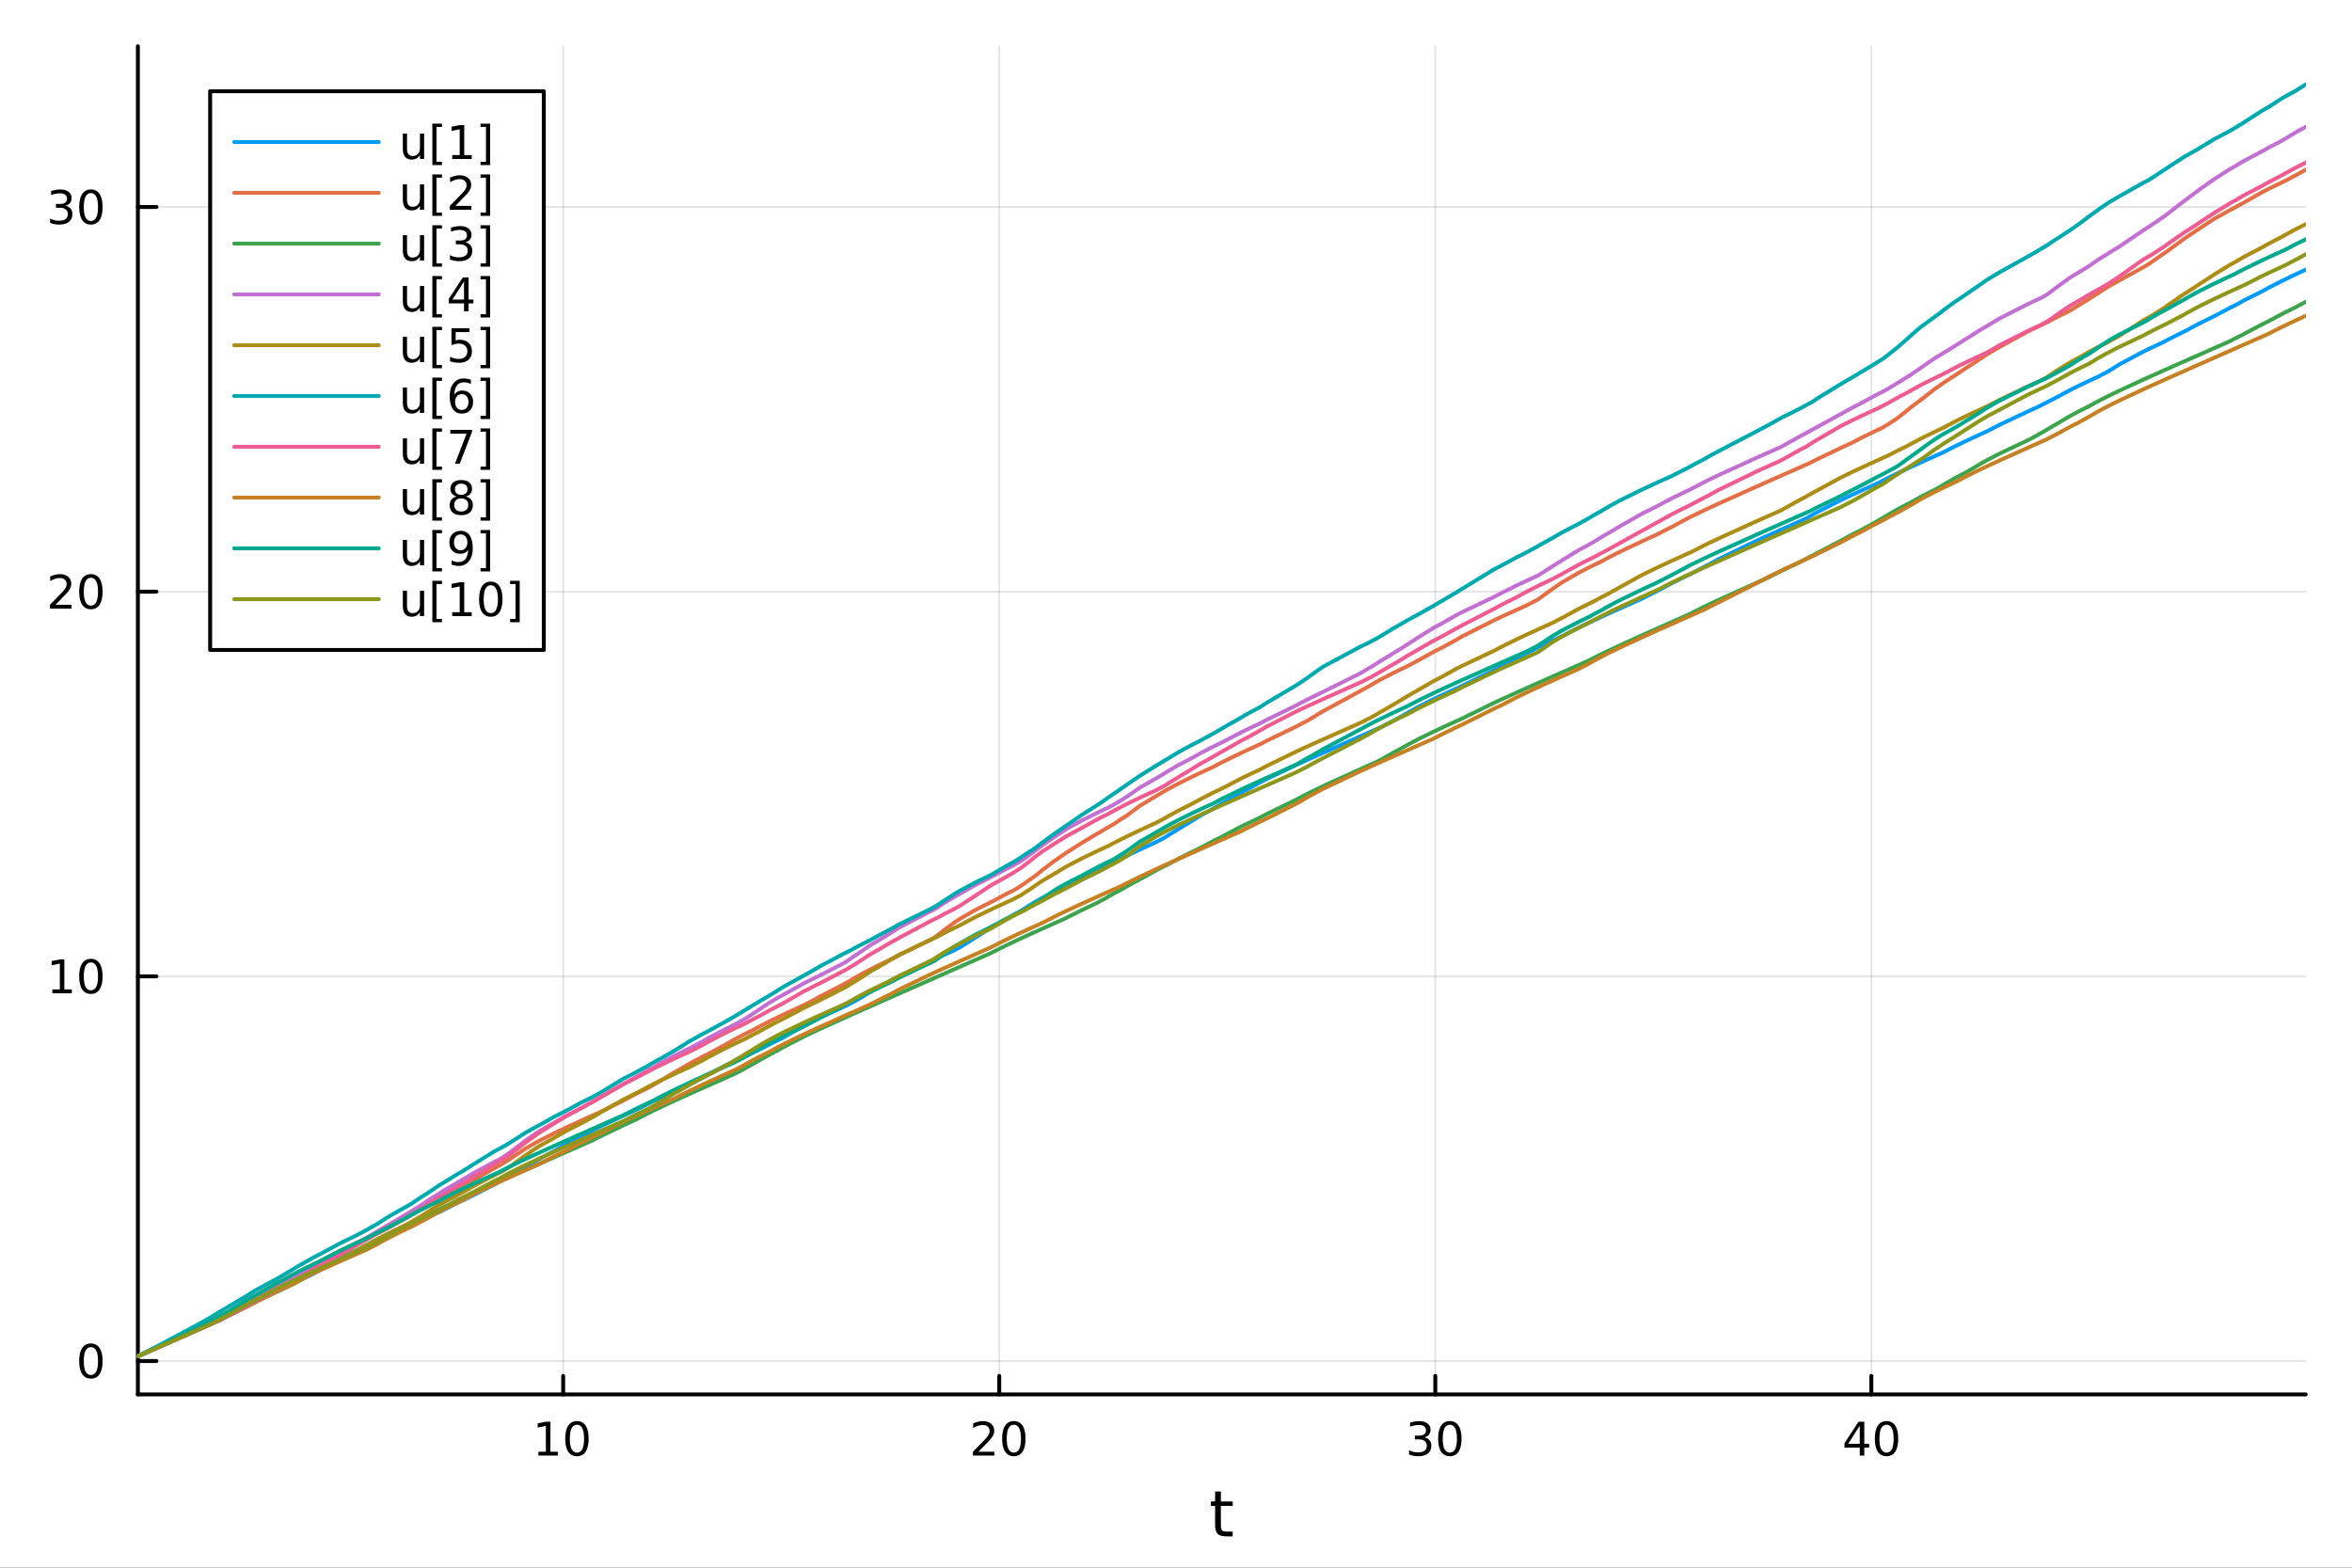 <?xml version="1.0" encoding="utf-8"?>
<svg xmlns="http://www.w3.org/2000/svg" xmlns:xlink="http://www.w3.org/1999/xlink" width="600" height="400" viewBox="0 0 2400 1600">
<rect x="0" y="0" width="2400" height="1600" fill="#333333" stroke="none"/>
<defs>
  <clipPath id="clip540">
    <rect x="0" y="0" width="2400" height="1600"/>
  </clipPath>
</defs>
<path clip-path="url(#clip540)" d="M0 1600 L2400 1600 L2400 0 L0 0  Z" fill="#ffffff" fill-rule="evenodd" fill-opacity="1"/>
<defs>
  <clipPath id="clip541">
    <rect x="480" y="0" width="1681" height="1600"/>
  </clipPath>
</defs>
<path clip-path="url(#clip540)" d="M140.696 1423.18 L2352.76 1423.18 L2352.76 47.244 L140.696 47.244  Z" fill="#ffffff" fill-rule="evenodd" fill-opacity="1"/>
<defs>
  <clipPath id="clip542">
    <rect x="140" y="47" width="2213" height="1377"/>
  </clipPath>
</defs>
<polyline clip-path="url(#clip542)" style="stroke:#000000; stroke-linecap:round; stroke-linejoin:round; stroke-width:2; stroke-opacity:0.1; fill:none" points="574.677,1423.18 574.677,47.244 "/>
<polyline clip-path="url(#clip542)" style="stroke:#000000; stroke-linecap:round; stroke-linejoin:round; stroke-width:2; stroke-opacity:0.1; fill:none" points="1019.63,1423.18 1019.63,47.244 "/>
<polyline clip-path="url(#clip542)" style="stroke:#000000; stroke-linecap:round; stroke-linejoin:round; stroke-width:2; stroke-opacity:0.1; fill:none" points="1464.58,1423.18 1464.58,47.244 "/>
<polyline clip-path="url(#clip542)" style="stroke:#000000; stroke-linecap:round; stroke-linejoin:round; stroke-width:2; stroke-opacity:0.1; fill:none" points="1909.54,1423.18 1909.54,47.244 "/>
<polyline clip-path="url(#clip540)" style="stroke:#000000; stroke-linecap:round; stroke-linejoin:round; stroke-width:4; stroke-opacity:1; fill:none" points="140.696,1423.18 2352.76,1423.18 "/>
<polyline clip-path="url(#clip540)" style="stroke:#000000; stroke-linecap:round; stroke-linejoin:round; stroke-width:4; stroke-opacity:1; fill:none" points="574.677,1423.18 574.677,1404.28 "/>
<polyline clip-path="url(#clip540)" style="stroke:#000000; stroke-linecap:round; stroke-linejoin:round; stroke-width:4; stroke-opacity:1; fill:none" points="1019.63,1423.18 1019.63,1404.28 "/>
<polyline clip-path="url(#clip540)" style="stroke:#000000; stroke-linecap:round; stroke-linejoin:round; stroke-width:4; stroke-opacity:1; fill:none" points="1464.58,1423.18 1464.58,1404.28 "/>
<polyline clip-path="url(#clip540)" style="stroke:#000000; stroke-linecap:round; stroke-linejoin:round; stroke-width:4; stroke-opacity:1; fill:none" points="1909.54,1423.18 1909.54,1404.28 "/>
<path clip-path="url(#clip540)" d="M549.364 1481.64 L557.003 1481.64 L557.003 1455.28 L548.693 1456.95 L548.693 1452.69 L556.957 1451.02 L561.633 1451.02 L561.633 1481.64 L569.271 1481.64 L569.271 1485.58 L549.364 1485.58 L549.364 1481.64 Z" fill="#000000" fill-rule="nonzero" fill-opacity="1" /><path clip-path="url(#clip540)" d="M588.716 1454.1 Q585.105 1454.1 583.276 1457.66 Q581.47 1461.2 581.47 1468.33 Q581.47 1475.44 583.276 1479.01 Q585.105 1482.55 588.716 1482.55 Q592.35 1482.55 594.156 1479.01 Q595.984 1475.44 595.984 1468.33 Q595.984 1461.2 594.156 1457.66 Q592.35 1454.1 588.716 1454.1 M588.716 1450.39 Q594.526 1450.39 597.582 1455 Q600.66 1459.58 600.66 1468.33 Q600.66 1477.06 597.582 1481.67 Q594.526 1486.25 588.716 1486.25 Q582.906 1486.25 579.827 1481.67 Q576.771 1477.06 576.771 1468.33 Q576.771 1459.58 579.827 1455 Q582.906 1450.39 588.716 1450.39 Z" fill="#000000" fill-rule="nonzero" fill-opacity="1" /><path clip-path="url(#clip540)" d="M998.404 1481.64 L1014.72 1481.64 L1014.72 1485.58 L992.779 1485.58 L992.779 1481.64 Q995.441 1478.89 1000.02 1474.26 Q1004.63 1469.61 1005.81 1468.27 Q1008.06 1465.74 1008.94 1464.01 Q1009.84 1462.25 1009.84 1460.56 Q1009.84 1457.8 1007.89 1456.07 Q1005.97 1454.33 1002.87 1454.33 Q1000.67 1454.33 998.219 1455.09 Q995.788 1455.86 993.01 1457.41 L993.01 1452.69 Q995.835 1451.55 998.288 1450.97 Q1000.74 1450.39 1002.78 1450.39 Q1008.15 1450.39 1011.34 1453.08 Q1014.54 1455.77 1014.54 1460.26 Q1014.54 1462.39 1013.73 1464.31 Q1012.94 1466.2 1010.83 1468.8 Q1010.26 1469.47 1007.15 1472.69 Q1004.05 1475.88 998.404 1481.64 Z" fill="#000000" fill-rule="nonzero" fill-opacity="1" /><path clip-path="url(#clip540)" d="M1034.54 1454.1 Q1030.93 1454.1 1029.1 1457.66 Q1027.29 1461.2 1027.29 1468.33 Q1027.29 1475.44 1029.1 1479.01 Q1030.93 1482.55 1034.54 1482.55 Q1038.17 1482.55 1039.98 1479.01 Q1041.81 1475.44 1041.81 1468.33 Q1041.81 1461.2 1039.98 1457.66 Q1038.17 1454.1 1034.54 1454.1 M1034.54 1450.39 Q1040.35 1450.39 1043.4 1455 Q1046.48 1459.58 1046.48 1468.33 Q1046.48 1477.06 1043.4 1481.67 Q1040.35 1486.25 1034.54 1486.25 Q1028.73 1486.25 1025.65 1481.67 Q1022.59 1477.06 1022.59 1468.33 Q1022.59 1459.58 1025.65 1455 Q1028.73 1450.39 1034.54 1450.39 Z" fill="#000000" fill-rule="nonzero" fill-opacity="1" /><path clip-path="url(#clip540)" d="M1453.43 1466.95 Q1456.78 1467.66 1458.66 1469.93 Q1460.56 1472.2 1460.56 1475.53 Q1460.56 1480.65 1457.04 1483.45 Q1453.52 1486.25 1447.04 1486.25 Q1444.86 1486.25 1442.55 1485.81 Q1440.26 1485.39 1437.8 1484.54 L1437.8 1480.02 Q1439.75 1481.16 1442.06 1481.74 Q1444.38 1482.32 1446.9 1482.32 Q1451.3 1482.32 1453.59 1480.58 Q1455.9 1478.84 1455.9 1475.53 Q1455.9 1472.48 1453.75 1470.77 Q1451.62 1469.03 1447.8 1469.03 L1443.77 1469.03 L1443.77 1465.19 L1447.99 1465.19 Q1451.44 1465.19 1453.27 1463.82 Q1455.09 1462.43 1455.09 1459.84 Q1455.09 1457.18 1453.2 1455.77 Q1451.32 1454.33 1447.8 1454.33 Q1445.88 1454.33 1443.68 1454.75 Q1441.48 1455.16 1438.84 1456.04 L1438.84 1451.88 Q1441.51 1451.14 1443.82 1450.77 Q1446.16 1450.39 1448.22 1450.39 Q1453.54 1450.39 1456.65 1452.83 Q1459.75 1455.23 1459.75 1459.35 Q1459.75 1462.22 1458.1 1464.21 Q1456.46 1466.18 1453.43 1466.95 Z" fill="#000000" fill-rule="nonzero" fill-opacity="1" /><path clip-path="url(#clip540)" d="M1479.42 1454.1 Q1475.81 1454.1 1473.98 1457.66 Q1472.18 1461.2 1472.18 1468.33 Q1472.18 1475.44 1473.98 1479.01 Q1475.81 1482.55 1479.42 1482.55 Q1483.06 1482.55 1484.86 1479.01 Q1486.69 1475.44 1486.69 1468.33 Q1486.69 1461.2 1484.86 1457.66 Q1483.06 1454.1 1479.42 1454.1 M1479.42 1450.39 Q1485.23 1450.39 1488.29 1455 Q1491.37 1459.58 1491.37 1468.33 Q1491.37 1477.06 1488.29 1481.67 Q1485.23 1486.25 1479.42 1486.25 Q1473.61 1486.25 1470.53 1481.67 Q1467.48 1477.06 1467.48 1468.33 Q1467.48 1459.58 1470.53 1455 Q1473.61 1450.39 1479.42 1450.39 Z" fill="#000000" fill-rule="nonzero" fill-opacity="1" /><path clip-path="url(#clip540)" d="M1897.71 1455.09 L1885.9 1473.54 L1897.71 1473.54 L1897.71 1455.09 M1896.48 1451.02 L1902.36 1451.02 L1902.36 1473.54 L1907.29 1473.54 L1907.29 1477.43 L1902.36 1477.43 L1902.36 1485.58 L1897.71 1485.58 L1897.71 1477.43 L1882.11 1477.43 L1882.11 1472.92 L1896.48 1451.02 Z" fill="#000000" fill-rule="nonzero" fill-opacity="1" /><path clip-path="url(#clip540)" d="M1925.02 1454.1 Q1921.41 1454.1 1919.59 1457.66 Q1917.78 1461.2 1917.78 1468.33 Q1917.78 1475.44 1919.59 1479.01 Q1921.41 1482.55 1925.02 1482.55 Q1928.66 1482.55 1930.46 1479.01 Q1932.29 1475.44 1932.29 1468.33 Q1932.29 1461.2 1930.46 1457.66 Q1928.66 1454.1 1925.02 1454.1 M1925.02 1450.39 Q1930.84 1450.39 1933.89 1455 Q1936.97 1459.58 1936.97 1468.33 Q1936.97 1477.06 1933.89 1481.67 Q1930.84 1486.25 1925.02 1486.25 Q1919.21 1486.25 1916.14 1481.67 Q1913.08 1477.06 1913.08 1468.33 Q1913.08 1459.58 1916.14 1455 Q1919.21 1450.39 1925.02 1450.39 Z" fill="#000000" fill-rule="nonzero" fill-opacity="1" /><path clip-path="url(#clip540)" d="M1245.79 1522.27 L1245.79 1532.4 L1257.85 1532.4 L1257.85 1536.95 L1245.79 1536.95 L1245.79 1556.3 Q1245.79 1560.66 1246.96 1561.9 Q1248.17 1563.14 1251.83 1563.14 L1257.85 1563.14 L1257.85 1568.04 L1251.83 1568.04 Q1245.05 1568.04 1242.48 1565.53 Q1239.9 1562.98 1239.9 1556.3 L1239.9 1536.95 L1235.6 1536.95 L1235.6 1532.4 L1239.9 1532.4 L1239.9 1522.27 L1245.79 1522.27 Z" fill="#000000" fill-rule="nonzero" fill-opacity="1" /><polyline clip-path="url(#clip542)" style="stroke:#000000; stroke-linecap:round; stroke-linejoin:round; stroke-width:2; stroke-opacity:0.1; fill:none" points="140.696,1389.08 2352.76,1389.08 "/>
<polyline clip-path="url(#clip542)" style="stroke:#000000; stroke-linecap:round; stroke-linejoin:round; stroke-width:2; stroke-opacity:0.1; fill:none" points="140.696,996.477 2352.76,996.477 "/>
<polyline clip-path="url(#clip542)" style="stroke:#000000; stroke-linecap:round; stroke-linejoin:round; stroke-width:2; stroke-opacity:0.1; fill:none" points="140.696,603.875 2352.76,603.875 "/>
<polyline clip-path="url(#clip542)" style="stroke:#000000; stroke-linecap:round; stroke-linejoin:round; stroke-width:2; stroke-opacity:0.1; fill:none" points="140.696,211.272 2352.76,211.272 "/>
<polyline clip-path="url(#clip540)" style="stroke:#000000; stroke-linecap:round; stroke-linejoin:round; stroke-width:4; stroke-opacity:1; fill:none" points="140.696,1423.18 140.696,47.244 "/>
<polyline clip-path="url(#clip540)" style="stroke:#000000; stroke-linecap:round; stroke-linejoin:round; stroke-width:4; stroke-opacity:1; fill:none" points="140.696,1389.08 159.593,1389.08 "/>
<polyline clip-path="url(#clip540)" style="stroke:#000000; stroke-linecap:round; stroke-linejoin:round; stroke-width:4; stroke-opacity:1; fill:none" points="140.696,996.477 159.593,996.477 "/>
<polyline clip-path="url(#clip540)" style="stroke:#000000; stroke-linecap:round; stroke-linejoin:round; stroke-width:4; stroke-opacity:1; fill:none" points="140.696,603.875 159.593,603.875 "/>
<polyline clip-path="url(#clip540)" style="stroke:#000000; stroke-linecap:round; stroke-linejoin:round; stroke-width:4; stroke-opacity:1; fill:none" points="140.696,211.272 159.593,211.272 "/>
<path clip-path="url(#clip540)" d="M92.751 1374.88 Q89.14 1374.88 87.311 1378.44 Q85.506 1381.98 85.506 1389.11 Q85.506 1396.22 87.311 1399.79 Q89.14 1403.33 92.751 1403.33 Q96.385 1403.33 98.191 1399.79 Q100.02 1396.22 100.02 1389.11 Q100.02 1381.98 98.191 1378.44 Q96.385 1374.88 92.751 1374.88 M92.751 1371.17 Q98.561 1371.17 101.617 1375.78 Q104.696 1380.36 104.696 1389.11 Q104.696 1397.84 101.617 1402.45 Q98.561 1407.03 92.751 1407.03 Q86.941 1407.03 83.862 1402.45 Q80.807 1397.84 80.807 1389.11 Q80.807 1380.36 83.862 1375.78 Q86.941 1371.17 92.751 1371.17 Z" fill="#000000" fill-rule="nonzero" fill-opacity="1" /><path clip-path="url(#clip540)" d="M53.4 1009.82 L61.038 1009.82 L61.038 983.456 L52.728 985.123 L52.728 980.864 L60.992 979.197 L65.668 979.197 L65.668 1009.82 L73.307 1009.82 L73.307 1013.76 L53.4 1013.76 L53.4 1009.82 Z" fill="#000000" fill-rule="nonzero" fill-opacity="1" /><path clip-path="url(#clip540)" d="M92.751 982.276 Q89.14 982.276 87.311 985.841 Q85.506 989.382 85.506 996.512 Q85.506 1003.62 87.311 1007.18 Q89.14 1010.72 92.751 1010.72 Q96.385 1010.72 98.191 1007.18 Q100.02 1003.62 100.02 996.512 Q100.02 989.382 98.191 985.841 Q96.385 982.276 92.751 982.276 M92.751 978.572 Q98.561 978.572 101.617 983.178 Q104.696 987.762 104.696 996.512 Q104.696 1005.24 101.617 1009.85 Q98.561 1014.43 92.751 1014.43 Q86.941 1014.43 83.862 1009.85 Q80.807 1005.24 80.807 996.512 Q80.807 987.762 83.862 983.178 Q86.941 978.572 92.751 978.572 Z" fill="#000000" fill-rule="nonzero" fill-opacity="1" /><path clip-path="url(#clip540)" d="M56.617 617.22 L72.936 617.22 L72.936 621.155 L50.992 621.155 L50.992 617.22 Q53.654 614.465 58.237 609.835 Q62.844 605.183 64.025 603.84 Q66.27 601.317 67.149 599.581 Q68.052 597.822 68.052 596.132 Q68.052 593.377 66.108 591.641 Q64.186 589.905 61.085 589.905 Q58.886 589.905 56.432 590.669 Q54.001 591.433 51.224 592.984 L51.224 588.261 Q54.048 587.127 56.501 586.548 Q58.955 585.97 60.992 585.97 Q66.362 585.97 69.557 588.655 Q72.751 591.34 72.751 595.831 Q72.751 597.96 71.941 599.882 Q71.154 601.78 69.048 604.372 Q68.469 605.044 65.367 608.261 Q62.265 611.456 56.617 617.22 Z" fill="#000000" fill-rule="nonzero" fill-opacity="1" /><path clip-path="url(#clip540)" d="M92.751 589.673 Q89.14 589.673 87.311 593.238 Q85.506 596.78 85.506 603.909 Q85.506 611.016 87.311 614.581 Q89.14 618.122 92.751 618.122 Q96.385 618.122 98.191 614.581 Q100.02 611.016 100.02 603.909 Q100.02 596.78 98.191 593.238 Q96.385 589.673 92.751 589.673 M92.751 585.97 Q98.561 585.97 101.617 590.576 Q104.696 595.16 104.696 603.909 Q104.696 612.636 101.617 617.243 Q98.561 621.826 92.751 621.826 Q86.941 621.826 83.862 617.243 Q80.807 612.636 80.807 603.909 Q80.807 595.16 83.862 590.576 Q86.941 585.97 92.751 585.97 Z" fill="#000000" fill-rule="nonzero" fill-opacity="1" /><path clip-path="url(#clip540)" d="M66.756 209.918 Q70.112 210.636 71.987 212.904 Q73.885 215.173 73.885 218.506 Q73.885 223.622 70.367 226.423 Q66.849 229.224 60.367 229.224 Q58.191 229.224 55.876 228.784 Q53.585 228.367 51.131 227.511 L51.131 222.997 Q53.075 224.131 55.39 224.71 Q57.705 225.289 60.228 225.289 Q64.626 225.289 66.918 223.553 Q69.233 221.816 69.233 218.506 Q69.233 215.451 67.08 213.738 Q64.95 212.002 61.131 212.002 L57.103 212.002 L57.103 208.159 L61.316 208.159 Q64.765 208.159 66.594 206.793 Q68.423 205.404 68.423 202.812 Q68.423 200.15 66.525 198.738 Q64.65 197.303 61.131 197.303 Q59.21 197.303 57.011 197.719 Q54.812 198.136 52.173 199.016 L52.173 194.849 Q54.835 194.108 57.15 193.738 Q59.487 193.367 61.548 193.367 Q66.872 193.367 69.974 195.798 Q73.075 198.205 73.075 202.326 Q73.075 205.196 71.432 207.187 Q69.788 209.154 66.756 209.918 Z" fill="#000000" fill-rule="nonzero" fill-opacity="1" /><path clip-path="url(#clip540)" d="M92.751 197.071 Q89.14 197.071 87.311 200.636 Q85.506 204.178 85.506 211.307 Q85.506 218.414 87.311 221.978 Q89.14 225.52 92.751 225.52 Q96.385 225.52 98.191 221.978 Q100.02 218.414 100.02 211.307 Q100.02 204.178 98.191 200.636 Q96.385 197.071 92.751 197.071 M92.751 193.367 Q98.561 193.367 101.617 197.974 Q104.696 202.557 104.696 211.307 Q104.696 220.034 101.617 224.64 Q98.561 229.224 92.751 229.224 Q86.941 229.224 83.862 224.64 Q80.807 220.034 80.807 211.307 Q80.807 202.557 83.862 197.974 Q86.941 193.367 92.751 193.367 Z" fill="#000000" fill-rule="nonzero" fill-opacity="1" /><polyline clip-path="url(#clip542)" style="stroke:#009af9; stroke-linecap:round; stroke-linejoin:round; stroke-width:4; stroke-opacity:1; fill:none" points="140.696,1384.24 140.696,1384.24 151.95,1379.27 174.441,1369.35 193.511,1360.94 209.536,1353.87 215.633,1351.18 224.983,1347.05 228.549,1345.19 229.525,1344.69 240.835,1339.06 242.906,1337.89 252.017,1332.97 261.597,1328.12 280.879,1318.95 289.1,1315.17 291.188,1314.22 298.782,1310.22 302.921,1308.12 320.23,1299.76 324.214,1297.58 347.304,1286 354.2,1282.75 362.096,1279.1 372.831,1274.22 374.54,1273.3 380.104,1270.39 384.068,1268.06 387.362,1266.2 394.756,1262.22 408.915,1255.1 413.695,1252.81 418.435,1250.56 422.542,1248.64 427.54,1246.33 433.038,1243.82 434.402,1243.19 440.375,1240.49 446.291,1237.82 451.414,1235.52 456.289,1232.96 464.808,1228.66 471.016,1225.64 478.196,1222.23 481.144,1220.85 484.613,1218.96 504.309,1209.01 509.293,1206.24 512.805,1204.35 512.808,1204.35 519.614,1200.32 522.859,1198.5 522.938,1198.45 536.437,1190.47 546.485,1185.16 551.326,1182.34 564.857,1175.09 577.181,1168.16 593.164,1160.08 605.227,1153.53 606.993,1152.62 611.714,1150.23 612.931,1149.63 636.569,1138.41 649.082,1132.71 651.199,1131.75 661.301,1126.5 667.367,1123.49 676.078,1119.31 687.588,1113.94 694.216,1110.91 704.485,1106.26 717.313,1099.66 722.263,1096.84 739.058,1088.08 749.15,1083.19 758.282,1078.91 760.242,1078 768.749,1074.1 771.414,1072.89 774.221,1071.62 785.414,1065.81 793.508,1061.83 797.204,1060.06 800.506,1058.22 820.538,1046.81 832.57,1040.77 837.344,1038.46 860.917,1027.52 862.143,1026.97 863.954,1026.15 867.128,1024.45 873.281,1021.27 878.544,1018.23 886.998,1013.03 901.822,1004.94 906.623,1002.5 906.77,1002.43 918.41,996.76 949.514,980.975 952.861,979.404 953.508,979.101 954.313,978.726 956.289,977.808 956.688,977.623 963.435,974.518 974.258,969.604 979.778,966.689 979.946,966.587 994.23,957.63 997.519,955.505 1011.33,946.545 1012.95,945.593 1026.36,938.278 1033.99,933.849 1037.62,931.856 1041.12,929.993 1041.63,929.678 1044.2,928.136 1045.13,927.503 1050.08,924.303 1054.02,921.908 1056.39,920.517 1057.84,919.679 1062.73,916.954 1063.71,916.422 1076.2,909.966 1087.12,904.656 1089.13,903.706 1103.92,896.839 1104.44,896.554 1119.21,888.938 1122.88,887.14 1126.86,885.219 1131.16,883.179 1135.9,880.578 1136.17,880.431 1144.83,875.932 1149.44,873.628 1149.63,873.536 1149.72,873.49 1162.99,867.123 1180.93,858.857 1182.66,857.926 1187.24,855.516 1190.37,853.66 1192.32,852.364 1202.62,846.075 1216.51,837.661 1224.9,832.517 1236.42,826.16 1238.08,825.151 1246.59,820.259 1248.75,819.085 1266.37,809.026 1273.34,805.443 1286,798.409 1286.52,798.134 1292.39,795.115 1322.81,780.639 1323.11,780.5 1328.25,778.159 1334.24,775.45 1337.34,774.053 1349.48,768.619 1388.27,751.418 1389.37,750.931 1396.32,747.859 1399.57,746.423 1405.76,743.691 1406.86,743.205 1408.72,742.227 1422.05,735.528 1428.92,731.712 1431.33,730.424 1435.4,727.972 1448.04,720.985 1462.15,713.893 1472.43,708.995 1485.78,702.826 1490.85,700.52 1491.86,699.975 1492.31,699.738 1525.22,683.602 1531.66,680.147 1547.99,671.996 1557.34,666.897 1569.05,660.967 1569.09,660.947 1569.63,660.681 1571.94,659.556 1584.59,653.554 1593.98,649.226 1610.98,640.484 1621.39,635.487 1626.48,633.105 1633.99,629.636 1641.43,626.245 1652.76,621.137 1675.48,611.008 1690.84,603.22 1692.76,602.292 1706.02,595.143 1722.85,586.873 1725.81,585.472 1739.46,578.25 1744.43,575.775 1753.26,570.863 1792.46,551.844 1804.34,546.453 1816.69,540.917 1818.73,540.008 1836.97,531.9 1842.11,529.62 1844.06,528.593 1847.16,526.73 1851.31,524.338 1851.94,523.983 1853.91,522.887 1878.1,510.601 1889.84,505.084 1899.35,500.72 1913.73,494.227 1917.6,492.491 1920.17,491.131 1922.35,489.992 1922.73,489.797 1927.03,487.605 1934.37,483.981 1936,483.189 1937.47,482.486 1938.87,481.812 1943.69,479.53 1946.59,478.171 1949.61,476.765 1958.29,472.773 1962.7,470.767 1964.34,470.024 1975,465.227 1979.67,463.136 1980.1,462.944 1982.65,461.802 1994.19,455.872 1997.31,454.336 2001.54,452.28 2005.11,450.574 2012.55,447.077 2012.65,447.032 2019.05,444.074 2027.89,440.042 2028.23,439.858 2040.92,433.301 2068.94,420.049 2077.1,416.339 2081.66,414.282 2087.68,411.115 2087.72,411.094 2089.52,410.175 2092.79,408.524 2096.71,406.579 2098.18,405.738 2111.73,398.453 2113.09,397.759 2121.25,393.71 2123.06,392.83 2131.37,388.871 2132.77,388.217 2140.13,384.797 2141.68,384.085 2150.33,379.503 2154.33,377.155 2161.89,372.396 2163.07,371.69 2163.15,371.642 2186.8,359.034 2191.02,356.975 2193.63,355.719 2197.13,354.05 2207.67,349.127 2209.1,348.346 2212.49,346.532 2213.8,345.841 2228.66,338.393 2231.14,337.198 2239.43,332.672 2245.96,329.299 2259.34,322.747 2274.94,314.475 2279.99,311.969 2281.46,311.252 2288.43,307.376 2291.08,305.96 2308.59,297.182 2314.22,294.065 2315.06,293.611 2328.41,286.762 2331.73,285.134 2342.19,280.144 2344.8,278.925 2352.76,275.245 "/>
<polyline clip-path="url(#clip542)" style="stroke:#e26f46; stroke-linecap:round; stroke-linejoin:round; stroke-width:4; stroke-opacity:1; fill:none" points="140.696,1384.24 140.696,1384.24 151.95,1379.27 174.441,1368.1 193.511,1359.28 209.536,1352.05 215.633,1348.86 224.983,1344.18 228.549,1342.45 229.525,1341.9 240.835,1335.04 242.906,1333.87 252.017,1328.98 261.597,1323.47 280.879,1312.44 289.1,1308.25 291.188,1307.04 298.782,1302.84 302.921,1300.33 320.23,1290.87 324.214,1288.86 347.304,1276.57 354.2,1273.22 362.096,1269.49 372.831,1264.53 374.54,1263.74 380.104,1261.21 384.068,1259.42 387.362,1257.94 394.756,1254.07 408.915,1246.17 413.695,1243.7 418.435,1240.95 422.542,1238.33 427.54,1235.33 433.038,1232.21 434.402,1231.47 440.375,1228.28 446.291,1225.26 451.414,1222.32 456.289,1219.65 464.808,1214.59 471.016,1211.17 478.196,1207.42 481.144,1205.69 484.613,1203.72 504.309,1192.34 509.293,1189.76 512.805,1187.71 512.808,1187.7 519.614,1183.4 522.859,1181.21 522.938,1181.16 536.437,1172.12 546.485,1166.34 551.326,1163.75 564.857,1156.92 577.181,1151.04 593.164,1143.69 605.227,1138.24 606.993,1137.45 611.714,1135.34 612.931,1134.69 636.569,1122.97 649.082,1116.31 651.199,1115.24 661.301,1110.28 667.367,1106.93 676.078,1101.75 687.588,1094.76 694.216,1091.1 704.485,1085.07 717.313,1078.29 722.263,1075.82 739.058,1066.76 749.15,1061.06 758.282,1056.29 760.242,1055.31 768.749,1051.13 771.414,1049.63 774.221,1048.09 785.414,1042.27 793.508,1038.29 797.204,1036.51 800.506,1034.95 820.538,1025.7 832.57,1019.45 837.344,1016.72 860.917,1004.59 862.143,1003.9 863.954,1002.89 867.128,1001.15 873.281,997.439 878.544,994.456 886.998,989.943 901.822,982.579 906.623,980.291 906.77,980.209 918.41,973.996 949.514,959.093 952.861,957.287 953.508,956.888 954.313,956.325 956.289,954.809 956.688,954.474 963.435,949.208 974.258,941.189 979.778,937.616 979.946,937.512 994.23,929.31 997.519,927.569 1011.33,920.634 1012.95,919.848 1026.36,912.635 1033.99,908.812 1037.62,906.747 1041.12,904.538 1041.63,904.222 1044.2,902.46 1045.13,901.833 1050.08,898.271 1054.02,895.641 1056.39,893.93 1057.84,892.786 1062.73,888.782 1063.71,887.942 1076.2,878.542 1087.12,870.953 1089.13,869.693 1103.92,860.278 1104.44,859.977 1119.21,851.058 1122.88,849.05 1126.86,846.616 1131.16,844.116 1135.9,841.477 1136.17,841.304 1144.83,835.497 1149.44,832.677 1149.63,832.55 1149.72,832.479 1162.99,822.49 1180.93,811.765 1182.66,810.832 1187.24,808.054 1190.37,806.243 1192.32,805.138 1202.62,799.619 1216.51,792.723 1224.9,788.746 1236.42,783.418 1238.08,782.66 1246.59,778.171 1248.75,777.077 1266.37,768.521 1273.34,765.273 1286,759.485 1286.52,759.248 1292.39,756.142 1322.81,741.452 1323.11,741.312 1328.25,738.551 1334.24,735.461 1337.34,733.648 1349.48,726.219 1388.27,705.13 1389.37,704.509 1396.32,700.725 1399.57,698.757 1405.76,695.206 1406.86,694.598 1408.72,693.582 1422.05,686.689 1428.92,683.332 1431.33,682.174 1435.4,680.241 1448.04,673.522 1462.15,665.673 1472.43,660.458 1485.78,653.161 1490.85,650.174 1491.86,649.599 1492.31,649.348 1525.22,632.712 1531.66,629.713 1547.99,622.268 1557.34,618.067 1569.05,612.037 1569.09,612.013 1569.63,611.648 1571.94,609.938 1584.59,600.765 1593.98,594.338 1610.98,584.506 1621.39,579.154 1626.48,576.65 1633.99,573.046 1641.43,569.001 1652.76,563.236 1675.48,552.474 1690.84,545.487 1692.76,544.464 1706.02,537.719 1722.85,528.67 1725.81,527.184 1739.46,520.586 1744.43,518.258 1753.26,514.183 1792.46,496.585 1804.34,491.316 1816.69,485.853 1818.73,484.953 1836.97,476.896 1842.11,474.624 1844.06,473.764 1847.16,472.395 1851.31,470.229 1851.94,469.905 1853.91,468.9 1878.1,457.268 1889.84,451.887 1899.35,446.907 1913.73,439.866 1917.6,438.034 1920.17,436.832 1922.35,435.631 1922.73,435.426 1927.03,432.785 1934.37,428.017 1936,426.879 1937.47,425.762 1938.87,424.594 1943.69,420.839 1946.59,418.496 1949.61,415.944 1958.29,409.404 1962.7,406.085 1964.34,404.778 1975,396.424 1979.67,393.236 1980.1,392.917 1982.65,391.066 1994.19,383.575 1997.31,381.482 2001.54,378.784 2005.11,376.333 2012.55,371.62 2012.65,371.552 2019.05,367.344 2027.89,361.437 2028.23,361.225 2040.92,353.863 2068.94,338.457 2077.1,334.484 2081.66,332.317 2087.68,329.501 2087.72,329.482 2089.52,328.651 2092.79,326.874 2096.71,324.8 2098.18,324.041 2111.73,317.31 2113.09,316.539 2121.25,311.51 2123.06,310.457 2131.37,305.252 2132.77,304.429 2140.13,299.728 2141.68,298.664 2150.33,293.143 2154.33,290.793 2161.89,286.596 2163.07,285.963 2163.15,285.919 2186.8,272.886 2191.02,270.449 2193.63,268.775 2197.13,266.332 2207.67,258.954 2209.1,258.043 2212.49,255.675 2213.8,254.678 2228.66,243.825 2231.14,242.044 2239.43,236.586 2245.96,232.188 2259.34,223.392 2274.94,214.737 2279.99,212.155 2281.46,211.294 2288.43,207.376 2291.08,205.947 2308.59,196.044 2314.22,193.156 2315.06,192.731 2328.41,186.228 2331.73,184.658 2342.19,179.068 2344.8,177.738 2352.76,173.2 "/>
<polyline clip-path="url(#clip542)" style="stroke:#3da44d; stroke-linecap:round; stroke-linejoin:round; stroke-width:4; stroke-opacity:1; fill:none" points="140.696,1384.24 140.696,1384.24 151.95,1378.49 174.441,1367.82 193.511,1358.03 209.536,1350.44 215.633,1347.63 224.983,1342.7 228.549,1340.9 229.525,1340.41 240.835,1334.92 242.906,1333.94 252.017,1329.03 261.597,1324.19 280.879,1315.02 289.1,1310.64 291.188,1309.57 298.782,1305.77 302.921,1303.76 320.23,1295.63 324.214,1293.81 347.304,1283.4 354.2,1280.32 362.096,1276.81 372.831,1271.3 374.54,1270.45 380.104,1267.31 384.068,1265.16 387.362,1263.43 394.756,1259.67 408.915,1252.83 413.695,1250.59 418.435,1248.4 422.542,1246.52 427.54,1244.24 433.038,1241.75 434.402,1241.13 440.375,1238.45 446.291,1235.34 451.414,1232.75 456.289,1230.34 464.808,1226.25 471.016,1223.34 478.196,1220.03 481.144,1218.68 484.613,1217.1 504.309,1208.24 509.293,1206.02 512.805,1204.45 512.808,1204.45 519.614,1201.43 522.859,1199.99 522.938,1199.95 536.437,1193.97 546.485,1189.53 551.326,1187.39 564.857,1181.41 577.181,1175.97 593.164,1168.92 605.227,1163.6 606.993,1162.67 611.714,1160.24 612.931,1159.62 636.569,1148.29 649.082,1142.56 651.199,1141.42 661.301,1136.22 667.367,1133.24 676.078,1129.08 687.588,1123.73 694.216,1120.7 704.485,1116.07 717.313,1110.32 722.263,1108.12 739.058,1100.67 749.15,1096.2 758.282,1091.5 760.242,1090.36 768.749,1085.65 771.414,1084.25 774.221,1082.56 785.414,1076.3 793.508,1072.12 797.204,1069.97 800.506,1068.12 820.538,1057.83 832.57,1052.1 837.344,1049.88 860.917,1039.18 862.143,1038.63 863.954,1037.82 867.128,1036.4 873.281,1033.65 878.544,1031.31 886.998,1027.56 901.822,1020.99 906.623,1018.87 906.77,1018.81 918.41,1013.66 949.514,999.931 952.861,998.454 953.508,998.169 954.313,997.813 956.289,996.942 956.688,996.765 963.435,993.788 974.258,989.013 979.778,986.578 979.946,986.503 994.23,980.201 997.519,978.75 1011.33,972.658 1012.95,971.802 1026.36,965.063 1033.99,961.407 1037.62,959.698 1041.12,958.068 1041.63,957.829 1044.2,956.643 1045.13,956.21 1050.08,953.94 1054.02,952.15 1056.39,951.076 1057.84,950.416 1062.73,948.211 1063.71,947.77 1076.2,942.183 1087.12,937.321 1089.13,936.262 1103.92,928.838 1104.44,928.585 1119.21,921.619 1122.88,919.627 1126.86,917.529 1131.16,914.987 1135.9,912.309 1136.17,912.158 1144.83,907.556 1149.44,904.844 1149.63,904.737 1149.72,904.684 1162.99,897.531 1180.93,887.646 1182.66,886.764 1187.24,884.467 1190.37,882.933 1192.32,881.982 1202.62,876.356 1216.51,869.377 1224.9,865.37 1236.42,859.222 1238.08,858.376 1246.59,854.155 1248.75,852.933 1266.37,843.687 1273.34,840.285 1286,834.316 1286.52,834.028 1292.39,830.879 1322.81,816.083 1323.11,815.916 1328.25,813.153 1334.24,810.062 1337.34,808.503 1349.48,802.615 1388.27,784.898 1389.37,784.407 1396.32,781.307 1399.57,779.86 1405.76,777.112 1406.86,776.53 1408.72,775.555 1422.05,767.991 1428.92,764.416 1431.33,762.995 1435.4,760.677 1448.04,753.979 1462.15,747.064 1472.43,742.24 1485.78,736.128 1490.85,733.836 1491.86,733.381 1492.31,733.143 1525.22,716.981 1531.66,714.018 1547.99,706.628 1557.34,702.444 1569.05,697.23 1569.09,697.212 1569.63,696.97 1571.94,695.945 1584.59,690.337 1593.98,686.186 1610.98,678.673 1621.39,674.076 1626.48,671.43 1633.99,667.666 1641.43,664.067 1652.76,658.75 1675.48,648.419 1690.84,641.554 1692.76,640.702 1706.02,634.816 1722.85,627.368 1725.81,625.814 1739.46,618.996 1744.43,616.616 1753.26,612.473 1792.46,594.76 1804.34,589.481 1816.69,583.176 1818.73,582.177 1836.97,573.54 1842.11,570.769 1844.06,569.748 1847.16,568.15 1851.31,566.058 1851.94,565.744 1853.91,564.602 1878.1,551.991 1889.84,545.601 1899.35,540.799 1913.73,532.982 1917.6,530.7 1920.17,529.24 1922.35,528.025 1922.73,527.785 1927.03,525.127 1934.37,520.888 1936,519.985 1937.47,519.189 1938.87,518.431 1943.69,515.898 1946.59,514.413 1949.61,512.892 1958.29,508.01 1962.7,505.668 1964.34,504.817 1975,499.479 1979.67,496.849 1980.1,496.613 1982.65,495.013 1994.19,488.354 1997.31,486.677 2001.54,484.459 2005.11,482.639 2012.55,478.398 2012.65,478.344 2019.05,474.429 2027.89,469.455 2028.23,469.271 2040.92,462.728 2068.94,449.49 2077.1,445.178 2081.66,442.506 2087.68,439.163 2087.72,439.137 2089.52,438.023 2092.79,436.054 2096.71,433.783 2098.18,432.96 2111.73,424.899 2113.09,424.15 2121.25,419.833 2123.06,418.906 2131.37,414.774 2132.77,413.976 2140.13,409.936 2141.68,409.117 2150.33,404.693 2154.33,402.721 2161.89,399.079 2163.07,398.517 2163.15,398.479 2186.8,387.579 2191.02,385.674 2193.63,384.501 2197.13,382.929 2207.67,378.22 2209.1,377.583 2212.49,376.076 2213.8,375.492 2228.66,368.9 2231.14,367.8 2239.43,364.135 2245.96,361.248 2259.34,355.339 2274.94,348.449 2279.99,345.821 2281.46,345.074 2288.43,341.605 2291.08,340.091 2308.59,330.899 2314.22,328.144 2315.06,327.736 2328.41,320.548 2331.73,318.862 2342.19,313.738 2344.8,312.278 2352.76,308.013 "/>
<polyline clip-path="url(#clip542)" style="stroke:#c271d2; stroke-linecap:round; stroke-linejoin:round; stroke-width:4; stroke-opacity:1; fill:none" points="140.696,1384.24 140.696,1384.24 151.95,1379.27 174.441,1369.35 193.511,1360.94 209.536,1353.87 215.633,1351.18 224.983,1346.38 228.549,1344.32 229.525,1343.69 240.835,1336.9 242.906,1335.74 252.017,1330.23 261.597,1324.28 280.879,1312.78 289.1,1308.49 291.188,1307.43 298.782,1303.69 302.921,1301.36 320.23,1291.35 324.214,1289.26 347.304,1277.98 354.2,1274.26 362.096,1269.63 372.831,1263.86 374.54,1262.98 380.104,1259.75 384.068,1257.24 387.362,1255.24 394.756,1251.03 408.915,1242.71 413.695,1239.77 418.435,1237.02 422.542,1234.41 427.54,1231.4 433.038,1227.86 434.402,1226.9 440.375,1222.95 446.291,1219.33 451.414,1215.99 456.289,1213.02 464.808,1208.2 471.016,1204.43 478.196,1200.37 481.144,1198.54 484.613,1196.47 504.309,1185.89 509.293,1183.42 512.805,1181.43 512.808,1181.43 519.614,1176.71 522.859,1174.36 522.938,1174.3 536.437,1163.92 546.485,1156.84 551.326,1153.8 564.857,1146.14 577.181,1139 593.164,1130.78 605.227,1124.16 606.993,1123.25 611.714,1120.47 612.931,1119.68 636.569,1106.22 649.082,1099.17 651.199,1098.05 661.301,1092.2 667.367,1088.95 676.078,1083.87 687.588,1077.76 694.216,1074.44 704.485,1069.49 717.313,1062.65 722.263,1059.78 739.058,1050.89 749.15,1045.97 758.282,1041 760.242,1039.81 768.749,1034.32 771.414,1032.51 774.221,1030.67 785.414,1023.2 793.508,1018.45 797.204,1016.4 800.506,1014.63 820.538,1003.46 832.57,997.486 837.344,995.2 860.917,983.028 862.143,982.331 863.954,981.164 867.128,978.925 873.281,974.89 878.544,971.281 886.998,965.406 901.822,956.609 906.623,953.647 906.77,953.547 918.41,946.199 949.514,930.055 952.861,928.467 953.508,928.105 954.313,927.659 956.289,926.41 956.688,926.161 963.435,921.627 974.258,915.158 979.778,912.129 979.946,912.039 994.23,903.815 997.519,902.071 1011.33,895.126 1012.95,894.201 1026.36,887.046 1033.99,883.244 1037.62,881.185 1041.12,879.268 1041.63,878.946 1044.2,877.158 1045.13,876.522 1050.08,872.918 1054.02,869.944 1056.39,868.052 1057.84,866.931 1062.73,863.38 1063.71,862.62 1076.2,853.979 1087.12,846.78 1089.13,845.573 1103.92,837.386 1104.44,837.114 1119.21,829.764 1122.88,828.009 1126.86,826.128 1131.16,824.123 1135.9,821.553 1136.17,821.408 1144.83,816.319 1149.44,813.415 1149.63,813.285 1149.72,813.22 1162.99,803.946 1180.93,793.707 1182.66,792.656 1187.24,789.972 1190.37,787.959 1192.32,786.74 1202.62,780.764 1216.51,773.508 1224.9,768.784 1236.42,762.797 1238.08,761.969 1246.59,757.817 1248.75,756.79 1266.37,747.52 1273.34,744.112 1286,738.137 1286.52,737.894 1292.39,734.733 1322.81,719.905 1323.11,719.738 1328.25,716.974 1334.24,713.88 1337.34,712.32 1349.48,706.43 1388.27,687.091 1389.37,686.488 1396.32,682.272 1399.57,680.412 1405.76,676.549 1406.86,675.894 1408.72,674.646 1422.05,666.555 1428.92,662.289 1431.33,660.873 1435.4,658.234 1448.04,649.993 1462.15,641.209 1472.43,635.604 1485.78,628.006 1490.85,625.345 1491.86,624.827 1492.31,624.6 1525.22,608.884 1531.66,605.46 1547.99,597.357 1557.34,592.947 1569.05,587.557 1569.09,587.538 1569.63,587.243 1571.94,585.81 1584.59,577.737 1593.98,571.803 1610.98,561.426 1621.39,555.896 1626.48,552.93 1633.99,548.247 1641.43,543.998 1652.76,537.244 1675.48,524.272 1690.84,516.665 1692.76,515.59 1706.02,508.588 1722.85,500.414 1725.81,499.025 1739.46,491.836 1744.43,489.369 1753.26,485.112 1792.46,467.204 1804.34,461.908 1816.69,456.43 1818.73,455.356 1836.97,445.187 1842.11,442.572 1844.06,441.436 1847.16,439.676 1851.31,437.4 1851.94,437.06 1853.91,436.011 1878.1,422.758 1889.84,416.234 1899.35,411.365 1913.73,403.489 1917.6,401.509 1920.17,400.223 1922.35,399.141 1922.73,398.923 1927.03,396.487 1934.37,391.99 1936,391.04 1937.47,390.204 1938.87,389.291 1943.69,386.295 1946.59,384.575 1949.61,382.591 1958.29,376.679 1962.7,373.597 1964.34,372.367 1975,365.141 1979.67,362.301 1980.1,362.048 1982.65,360.565 1994.19,353.501 1997.31,351.49 2001.54,348.886 2005.11,346.503 2012.55,341.899 2012.65,341.833 2019.05,337.693 2027.89,332.497 2028.23,332.307 2040.92,324.715 2068.94,310.502 2077.1,306.674 2081.66,304.568 2087.68,301.35 2087.72,301.325 2089.52,300.09 2092.79,297.655 2096.71,294.591 2098.18,293.506 2111.73,283.69 2113.09,282.817 2121.25,277.896 2123.06,276.862 2131.37,271.726 2132.77,270.794 2140.13,265.614 2141.68,264.6 2150.33,259.302 2154.33,256.707 2161.89,252.15 2163.07,251.369 2163.15,251.308 2186.8,235.232 2191.02,232.517 2193.63,230.914 2197.13,228.552 2207.67,221.356 2209.1,220.342 2212.49,217.753 2213.8,216.68 2228.66,205.212 2231.14,203.362 2239.43,197.114 2245.96,192.271 2259.34,182.885 2274.94,172.879 2279.99,170.027 2281.46,169.224 2288.43,165.006 2291.08,163.484 2308.59,154.257 2314.22,151.056 2315.06,150.591 2328.41,143.616 2331.73,141.693 2342.19,135.284 2344.8,133.803 2352.76,129.49 "/>
<polyline clip-path="url(#clip542)" style="stroke:#ac8d18; stroke-linecap:round; stroke-linejoin:round; stroke-width:4; stroke-opacity:1; fill:none" points="140.696,1384.24 140.696,1384.24 151.95,1379.27 174.441,1369.35 193.511,1360.94 209.536,1353.87 215.633,1351.18 224.983,1347.05 228.549,1345.19 229.525,1344.69 240.835,1339.06 242.906,1338.06 252.017,1333.75 261.597,1328.63 280.879,1319.16 289.1,1315.32 291.188,1314.36 298.782,1310.88 302.921,1308.67 320.23,1298.95 324.214,1296.9 347.304,1285.76 354.2,1282.05 362.096,1277.44 372.831,1271.69 374.54,1270.81 380.104,1268.02 384.068,1265.76 387.362,1263.94 394.756,1260.04 408.915,1253.03 413.695,1250.37 418.435,1247.84 422.542,1245.39 427.54,1242.55 433.038,1239.14 434.402,1238.21 440.375,1234.37 446.291,1230.84 451.414,1227.96 456.289,1225.34 464.808,1220.97 471.016,1217.43 478.196,1213.58 481.144,1211.81 484.613,1209.81 504.309,1199.46 509.293,1197.03 512.805,1195.35 512.808,1195.35 519.614,1191.1 522.859,1188.93 522.938,1188.87 536.437,1179 546.485,1172.15 551.326,1169.19 564.857,1161.67 577.181,1154.61 593.164,1146.43 605.227,1139.84 606.993,1138.93 611.714,1136.16 612.931,1135.36 636.569,1121.92 649.082,1115.71 651.199,1114.69 661.301,1109.22 667.367,1106.12 676.078,1101.84 687.588,1096.4 694.216,1093.33 704.485,1088.65 717.313,1082.02 722.263,1079.2 739.058,1070.43 749.15,1065.53 758.282,1061.25 760.242,1060.34 768.749,1055.81 771.414,1054.45 774.221,1053.04 785.414,1046.81 793.508,1042.64 797.204,1040.8 800.506,1039.18 820.538,1028.59 832.57,1022.78 837.344,1020.53 860.917,1008.48 862.143,1007.9 863.954,1006.88 867.128,1004.87 873.281,1001.21 878.544,997.845 886.998,992.261 901.822,983.769 906.623,980.87 906.77,980.784 918.41,974.336 949.514,959.177 952.861,957.634 953.508,957.337 954.313,956.968 956.289,956.064 956.688,955.881 963.435,952.302 974.258,946.872 979.778,944.207 979.946,944.126 994.23,936.511 997.519,934.859 1011.33,928.185 1012.95,927.42 1026.36,921.222 1033.99,917.756 1037.62,915.821 1041.12,914.006 1041.63,913.698 1044.2,911.972 1045.13,911.358 1050.08,908.245 1054.02,905.59 1056.39,903.865 1057.84,902.838 1062.73,899.562 1063.71,898.934 1076.2,891.558 1087.12,885.012 1089.13,883.894 1103.92,876.162 1104.44,875.902 1119.21,868.781 1122.88,867.063 1126.86,865.216 1131.16,863.241 1135.9,860.699 1136.17,860.555 1144.83,856.135 1149.44,853.862 1149.63,853.771 1149.72,853.726 1162.99,847.419 1180.93,839.194 1182.66,838.265 1187.24,835.862 1190.37,834.008 1192.32,832.879 1202.62,827.264 1216.51,820.293 1224.9,815.672 1236.42,809.775 1238.08,808.957 1246.59,804.845 1248.75,803.825 1266.37,794.597 1273.34,791.199 1286,785.235 1286.52,784.993 1292.39,781.835 1322.81,767.015 1323.11,766.874 1328.25,764.51 1334.24,761.78 1337.34,760.373 1349.48,754.913 1388.27,737.683 1389.37,737.196 1396.32,733.596 1399.57,731.963 1405.76,728.452 1406.86,727.85 1408.72,726.687 1422.05,719.029 1428.92,714.903 1431.33,713.527 1435.4,710.946 1448.04,703.681 1462.15,695.497 1472.43,690.142 1485.78,682.737 1490.85,680.124 1491.86,679.613 1492.31,679.39 1525.22,663.809 1531.66,660.395 1547.99,652.307 1557.34,647.902 1569.05,642.516 1569.09,642.497 1569.63,642.249 1571.94,641.2 1584.59,635.497 1593.98,630.628 1610.98,621.334 1621.39,616.157 1626.48,613.714 1633.99,609.614 1641.43,605.776 1652.76,599.437 1675.48,586.864 1690.84,579.369 1692.76,578.466 1706.02,572.319 1722.85,564.702 1725.81,563.373 1739.46,556.383 1744.43,553.962 1753.26,549.766 1792.46,531.962 1804.34,526.675 1816.69,521.202 1818.73,520.129 1836.97,509.963 1842.11,507.349 1844.06,506.214 1847.16,504.454 1851.31,502.178 1851.94,501.838 1853.91,500.789 1878.1,487.537 1889.84,481.818 1899.35,477.353 1913.73,470.77 1917.6,469.018 1920.17,467.862 1922.35,466.88 1922.73,466.711 1927.03,464.782 1934.37,460.951 1936,460.123 1937.47,459.388 1938.87,458.686 1943.69,456.32 1946.59,454.919 1949.61,453.225 1958.29,448.593 1962.7,446.346 1964.34,445.526 1975,440.34 1979.67,438.129 1980.1,437.927 1982.65,436.731 1994.19,430.62 1997.31,429.049 2001.54,426.953 2005.11,425.218 2012.55,421.675 2012.65,421.629 2019.05,418.642 2027.89,414.581 2028.23,414.426 2040.92,407.831 2068.94,394.544 2077.1,390.83 2081.66,388.771 2087.68,385.602 2087.72,385.581 2089.52,384.509 2092.79,382.342 2096.71,379.551 2098.18,378.555 2111.73,370.239 2113.09,369.472 2121.25,365.067 2123.06,364.124 2131.37,359.323 2132.77,358.555 2140.13,354.644 2141.68,353.847 2150.33,349.521 2154.33,347.261 2161.89,343.196 2163.07,342.478 2163.15,342.422 2186.8,327.097 2191.02,324.79 2193.63,323.402 2197.13,321.294 2207.67,314.658 2209.1,313.701 2212.49,311.235 2213.8,310.317 2228.66,300.091 2231.14,298.588 2239.43,293.249 2245.96,288.919 2259.34,280.212 2274.94,270.621 2279.99,267.853 2281.46,267.07 2288.43,262.934 2291.08,261.438 2308.59,252.318 2314.22,249.137 2315.06,248.675 2328.41,241.73 2331.73,239.813 2342.19,234.151 2344.8,232.808 2352.76,228.829 "/>
<polyline clip-path="url(#clip542)" style="stroke:#00a9ad; stroke-linecap:round; stroke-linejoin:round; stroke-width:4; stroke-opacity:1; fill:none" points="140.696,1384.24 140.696,1384.24 151.95,1378.49 174.441,1366.57 193.511,1356.37 209.536,1347.61 215.633,1344.07 224.983,1338.34 228.549,1336.31 229.525,1335.77 240.835,1329 242.906,1327.85 252.017,1322.35 261.597,1316.41 280.879,1306.06 289.1,1301.42 291.188,1300.11 298.782,1295.65 302.921,1293.02 320.23,1283.27 324.214,1281.22 347.304,1268.8 354.2,1265.43 362.096,1261.67 372.831,1255.95 374.54,1255.07 380.104,1251.86 384.068,1249.67 387.362,1247.64 394.756,1242.79 408.915,1234.66 413.695,1232.14 418.435,1229.34 422.542,1226.7 427.54,1223.27 433.038,1219.79 434.402,1218.96 440.375,1215.03 446.291,1210.97 451.414,1207.74 456.289,1204.85 464.808,1199.5 471.016,1195.93 478.196,1191.51 481.144,1189.56 484.613,1187.37 504.309,1175.22 509.293,1172.53 512.805,1170.7 512.808,1170.69 519.614,1166.74 522.859,1164.68 522.938,1164.63 536.437,1155.96 546.485,1150.35 551.326,1147.81 564.857,1140.19 577.181,1133.92 593.164,1125.28 605.227,1119.32 606.993,1118.33 611.714,1115.74 612.931,1114.99 636.569,1100.75 649.082,1094.36 651.199,1093.14 661.301,1087.65 667.367,1084.08 676.078,1079.31 687.588,1072.66 694.216,1068.63 704.485,1062.2 717.313,1055.11 722.263,1052.57 739.058,1043.35 749.15,1037.59 758.282,1032.14 760.242,1030.87 768.749,1025.73 771.414,1024.22 774.221,1022.43 785.414,1015.89 793.508,1010.97 797.204,1008.57 800.506,1006.53 820.538,995.506 832.57,988.753 837.344,985.88 860.917,973.384 862.143,972.784 863.954,971.902 867.128,970.373 873.281,966.981 878.544,964.211 886.998,959.951 901.822,951.898 906.623,949.469 906.77,949.396 918.41,942.94 949.514,927.771 952.861,925.954 953.508,925.608 954.313,925.111 956.289,923.912 956.688,923.638 963.435,919.25 974.258,912.184 979.778,908.946 979.946,908.85 994.23,901.207 997.519,899.551 1011.33,892.864 1012.95,891.96 1026.36,884.043 1033.99,879.972 1037.62,877.815 1041.12,875.532 1041.63,875.206 1044.2,873.397 1045.13,872.754 1050.08,869.511 1054.02,867.088 1056.39,865.485 1057.84,864.402 1062.73,860.576 1063.71,859.852 1076.2,850.713 1087.12,843.258 1089.13,841.848 1103.92,831.656 1104.44,831.335 1119.21,822.027 1122.88,819.657 1126.86,816.892 1131.16,813.752 1135.9,810.535 1136.17,810.333 1144.83,804.385 1149.44,801.142 1149.63,801.016 1149.72,800.945 1162.99,791.894 1180.93,780.72 1182.66,779.76 1187.24,776.919 1190.37,775.072 1192.32,773.947 1202.62,767.62 1216.51,760.087 1224.9,755.879 1236.42,749.554 1238.08,748.69 1246.59,743.767 1248.75,742.406 1266.37,732.413 1273.34,728.317 1286,721.529 1286.52,721.217 1292.39,717.371 1322.81,699.39 1323.11,699.208 1328.25,695.82 1334.24,691.696 1337.34,689.447 1349.48,680.793 1388.27,659.932 1389.37,659.408 1396.32,656.138 1399.57,654.361 1405.76,651.103 1406.86,650.445 1408.72,649.349 1422.05,641.158 1428.92,637.381 1431.33,635.902 1435.4,633.499 1448.04,626.62 1462.15,618.672 1472.43,612.689 1485.78,604.802 1490.85,601.669 1491.86,601.069 1492.31,600.769 1525.22,580.717 1531.66,577.465 1547.99,568.608 1557.34,563.959 1569.05,557.578 1569.09,557.553 1569.63,557.223 1571.94,555.848 1584.59,548.85 1593.98,543.4 1610.98,534.563 1621.39,528.801 1626.48,525.757 1633.99,521.548 1641.43,517.076 1652.76,510.882 1675.48,499.705 1690.84,492.603 1692.76,491.731 1706.02,485.747 1722.85,477.194 1725.81,475.517 1739.46,468.307 1744.43,465.441 1753.26,460.662 1792.46,440.242 1804.34,433.919 1816.69,426.984 1818.73,425.91 1836.97,416.839 1842.11,413.998 1844.06,412.954 1847.16,411.324 1851.31,408.861 1851.94,408.441 1853.91,406.989 1878.1,392.154 1889.84,385.3 1899.35,379.583 1913.73,370.95 1917.6,368.524 1920.17,366.982 1922.35,365.521 1922.73,365.24 1927.03,361.824 1934.37,356.035 1936,354.712 1937.47,353.44 1938.87,352.253 1943.69,348.06 1946.59,345.495 1949.61,342.74 1958.29,335.116 1962.7,331.742 1964.34,330.556 1975,322.807 1979.67,319.434 1980.1,319.099 1982.65,316.951 1994.19,308.471 1997.31,306.445 2001.54,303.483 2005.11,301.137 2012.55,296.037 2012.65,295.973 2019.05,291.52 2027.89,285.373 2028.23,285.153 2040.92,277.579 2068.94,261.976 2077.1,257.377 2081.66,254.584 2087.68,251.116 2087.72,251.09 2089.52,249.944 2092.79,247.656 2096.71,245.059 2098.18,244.128 2111.73,235.345 2113.09,234.429 2121.25,228.694 2123.06,227.363 2131.37,221.135 2132.77,220.057 2140.13,214.792 2141.68,213.631 2150.33,207.678 2154.33,205.179 2161.89,200.763 2163.07,200.102 2163.15,200.056 2186.8,186.689 2191.02,184.56 2193.63,183.05 2197.13,180.798 2207.67,173.844 2209.1,172.977 2212.49,170.701 2213.8,169.85 2228.66,160.157 2231.14,158.712 2239.43,154.139 2245.96,150.241 2259.34,142.106 2274.94,133.855 2279.99,130.956 2281.46,130.015 2288.43,125.783 2291.08,124.036 2308.59,112.772 2314.22,109.63 2315.06,109.099 2328.41,100.474 2331.73,98.545 2342.19,92.857 2344.8,91.293 2352.76,86.186 "/>
<polyline clip-path="url(#clip542)" style="stroke:#ed5d92; stroke-linecap:round; stroke-linejoin:round; stroke-width:4; stroke-opacity:1; fill:none" points="140.696,1384.24 140.696,1384.24 151.95,1379.27 174.441,1369.35 193.511,1360.94 209.536,1353.87 215.633,1351.18 224.983,1347.05 228.549,1345.19 229.525,1344.69 240.835,1339.06 242.906,1337.89 252.017,1332.97 261.597,1327.44 280.879,1317.52 289.1,1313.58 291.188,1312.6 298.782,1308.49 302.921,1306.02 320.23,1295.61 324.214,1293.15 347.304,1280.63 354.2,1276.72 362.096,1271.94 372.831,1266.04 374.54,1265 380.104,1261.76 384.068,1259.24 387.362,1257.24 394.756,1253.01 408.915,1245.61 413.695,1242.87 418.435,1240.28 422.542,1237.78 427.54,1234.89 433.038,1231.44 434.402,1230.5 440.375,1226.62 446.291,1223.07 451.414,1220.17 456.289,1217.15 464.808,1212.26 471.016,1208.46 478.196,1204.37 481.144,1202.53 484.613,1200.17 504.309,1188.57 509.293,1185.57 512.805,1183.55 512.808,1183.55 519.614,1178.79 522.859,1176.42 522.938,1176.36 536.437,1165.93 546.485,1158.84 551.326,1155.41 564.857,1147.01 577.181,1139.5 593.164,1131.02 605.227,1124.31 606.993,1123.38 611.714,1120.58 612.931,1119.78 636.569,1106.25 649.082,1100.03 651.199,1099.01 661.301,1093.53 667.367,1090.43 676.078,1086.14 687.588,1080.7 694.216,1077.63 704.485,1072.95 717.313,1066.32 722.263,1063.49 739.058,1054.72 749.15,1049.83 758.282,1045.54 760.242,1044.64 768.749,1040.11 771.414,1038.75 774.221,1037.34 785.414,1031.11 793.508,1026.94 797.204,1025.1 800.506,1023.21 820.538,1011.61 832.57,1005.51 837.344,1003.19 860.917,990.928 862.143,990.334 863.954,989.308 867.128,987.292 873.281,983.606 878.544,980.229 886.998,974.628 901.822,966.12 906.623,963.217 906.77,963.131 918.41,956.677 949.514,940.034 952.861,938.423 953.508,938.114 954.313,937.73 956.289,936.793 956.688,936.604 963.435,932.932 974.258,927.402 979.778,924.27 979.946,924.163 994.23,914.845 997.519,912.664 1011.33,903.544 1012.95,902.579 1026.36,895.186 1033.99,890.73 1037.62,888.431 1041.12,886.317 1041.63,885.968 1044.2,884.056 1045.13,883.298 1050.08,879.517 1054.02,876.428 1056.39,874.476 1057.84,873.321 1062.73,869.672 1063.71,868.978 1076.2,860.978 1087.12,854.11 1089.13,852.949 1103.92,844.992 1104.44,844.681 1119.21,836.517 1122.88,834.631 1126.86,832.629 1131.16,830.517 1135.9,827.85 1136.17,827.7 1144.83,823.114 1149.44,820.775 1149.63,820.682 1149.72,820.636 1162.99,814.202 1180.93,805.892 1182.66,804.958 1187.24,802.542 1190.37,800.682 1192.32,799.384 1202.62,793.087 1216.51,784.667 1224.9,779.521 1236.42,773.161 1238.08,772.152 1246.59,767.259 1248.75,766.085 1266.37,756.025 1273.34,752.442 1286,745.408 1286.52,745.133 1292.39,741.659 1322.81,726.058 1323.11,725.914 1328.25,723.496 1334.24,720.716 1337.34,719.289 1349.48,713.77 1388.27,696.473 1389.37,695.986 1396.32,692.382 1399.57,690.748 1405.76,687.235 1406.86,686.633 1408.72,685.469 1422.05,677.808 1428.92,673.682 1431.33,672.305 1435.4,669.724 1448.04,662.459 1462.15,654.274 1472.43,648.919 1485.78,641.514 1490.85,638.9 1491.86,638.303 1492.31,638.043 1525.22,621.041 1531.66,617.522 1547.99,609.271 1557.34,604.141 1569.05,598.186 1569.09,598.166 1569.63,597.899 1571.94,596.771 1584.59,590.755 1593.98,585.746 1610.98,576.309 1621.39,571.086 1626.48,568.627 1633.99,564.508 1641.43,560.659 1652.76,554.306 1675.48,541.721 1690.84,533.244 1692.76,532.259 1706.02,524.824 1722.85,516.368 1725.81,514.947 1739.46,507.659 1744.43,505.168 1753.26,500.236 1792.46,481.182 1804.34,475.789 1816.69,470.25 1818.73,469.17 1836.97,458.96 1842.11,456.338 1844.06,455.201 1847.16,453.182 1851.31,450.612 1851.94,450.232 1853.91,449.064 1878.1,434.966 1889.84,429.07 1899.35,424.516 1913.73,417.855 1917.6,416.09 1920.17,414.712 1922.35,413.56 1922.73,413.363 1927.03,411.15 1934.37,406.945 1936,406.048 1937.47,405.257 1938.87,404.504 1943.69,401.985 1946.59,400.507 1949.61,398.744 1958.29,393.956 1962.7,391.65 1964.34,390.81 1975,385.53 1979.67,383.289 1980.1,383.085 1982.65,381.876 1994.19,375.72 1997.31,374.14 2001.54,372.035 2005.11,370.293 2012.55,366.739 2012.65,366.693 2019.05,363.699 2027.89,359.631 2028.23,359.446 2040.92,352.004 2068.94,337.929 2077.1,334.118 2081.66,332.019 2087.68,328.809 2087.72,328.787 2089.52,327.705 2092.79,325.521 2096.71,322.713 2098.18,321.587 2111.73,312.393 2113.09,311.564 2121.25,306.858 2123.06,305.861 2131.37,300.865 2132.77,300.071 2140.13,296.044 2141.68,295.228 2150.33,290.182 2154.33,287.673 2161.89,282.678 2163.07,281.841 2163.15,281.776 2186.8,265.031 2191.02,262.594 2193.63,261.138 2197.13,258.949 2207.67,252.135 2209.1,251.159 2212.49,248.654 2213.8,247.723 2228.66,237.389 2231.14,235.873 2239.43,230.503 2245.96,226.154 2259.34,217.424 2274.94,207.819 2279.99,205.047 2281.46,204.264 2288.43,200.125 2291.08,198.628 2308.59,189.504 2314.22,186.323 2315.06,185.86 2328.41,178.914 2331.73,176.997 2342.19,171.335 2344.8,169.992 2352.76,166.012 "/>
<polyline clip-path="url(#clip542)" style="stroke:#c68125; stroke-linecap:round; stroke-linejoin:round; stroke-width:4; stroke-opacity:1; fill:none" points="140.696,1384.24 140.696,1384.24 151.95,1379.27 174.441,1369.35 193.511,1360.94 209.536,1352.86 215.633,1349.94 224.983,1344.89 228.549,1343.06 229.525,1342.56 240.835,1337 242.906,1336.01 252.017,1331.06 261.597,1326.2 280.879,1317 289.1,1313.22 291.188,1312.27 298.782,1308.83 302.921,1306.97 320.23,1299.23 324.214,1297.46 347.304,1287.22 354.2,1284.18 362.096,1280.69 372.831,1275.95 374.54,1275.19 380.104,1272.3 384.068,1270.3 387.362,1268.4 394.756,1264.35 408.915,1257.16 413.695,1254.84 418.435,1252.59 422.542,1250.66 427.54,1247.94 433.038,1245.07 434.402,1244.38 440.375,1240.93 446.291,1237.7 451.414,1235.02 456.289,1232.56 464.808,1228.39 471.016,1225.44 478.196,1221.54 481.144,1220.01 484.613,1218.23 504.309,1208.71 509.293,1206.39 512.805,1204.77 512.808,1204.77 519.614,1201.66 522.859,1200.19 522.938,1200.15 536.437,1194.08 546.485,1189.6 551.326,1187.45 564.857,1180.55 577.181,1174.64 593.164,1166.26 605.227,1160.41 606.993,1159.57 611.714,1157.36 612.931,1156.79 636.569,1144.74 649.082,1138.85 651.199,1137.87 661.301,1133.25 667.367,1130.51 676.078,1126.59 687.588,1121.46 694.216,1118.01 704.485,1112.91 717.313,1106.83 722.263,1104.54 739.058,1096.9 749.15,1092.38 758.282,1087.65 760.242,1086.5 768.749,1081.77 771.414,1080.36 774.221,1078.9 785.414,1073.31 793.508,1068.84 797.204,1066.9 800.506,1065.2 820.538,1055.47 832.57,1049.91 837.344,1047.74 860.917,1037.15 862.143,1036.6 863.954,1035.8 867.128,1034.39 873.281,1031.65 878.544,1029.32 886.998,1025.58 901.822,1018.07 906.623,1015.75 906.77,1015.68 918.41,1009.41 949.514,994.447 952.861,992.913 953.508,992.617 954.313,992.25 956.289,991.351 956.688,991.169 963.435,988.115 974.258,983.257 979.778,980.792 979.946,980.717 994.23,974.366 997.519,972.908 1011.33,966.794 1012.95,965.936 1026.36,959.187 1033.99,955.527 1037.62,953.817 1041.12,952.185 1041.63,951.947 1044.2,950.759 1045.13,950.327 1050.08,948.055 1054.02,946.265 1056.39,945.19 1057.84,944.53 1062.73,942.324 1063.71,941.883 1076.2,935.452 1087.12,930.155 1089.13,929.206 1103.92,922.349 1104.44,922.11 1119.21,915.428 1122.88,913.781 1126.86,911.998 1131.16,910.082 1135.9,907.969 1136.17,907.847 1144.83,904.002 1149.44,901.587 1149.63,901.492 1149.72,901.444 1162.99,894.865 1180.93,886.455 1182.66,885.662 1187.24,883.571 1190.37,882.154 1192.32,881.268 1202.62,876.635 1216.51,870.438 1224.9,866.714 1236.42,861.61 1238.08,860.875 1246.59,857.107 1248.75,856.156 1266.37,848.369 1273.34,844.764 1286,838.555 1286.52,838.306 1292.39,835.531 1322.81,820.193 1323.11,820.024 1328.25,817.224 1334.24,813.635 1337.34,811.867 1349.48,805.39 1388.27,787.003 1389.37,786.505 1396.32,783.369 1399.57,781.908 1405.76,779.139 1406.86,778.649 1408.72,777.819 1422.05,771.889 1428.92,768.843 1431.33,767.774 1435.4,765.97 1448.04,760.381 1462.15,754.147 1472.43,748.881 1485.78,742.43 1490.85,740.054 1491.86,739.584 1492.31,739.378 1525.22,722.949 1531.66,719.966 1547.99,711.524 1557.34,707.007 1569.05,701.533 1569.09,701.514 1569.63,701.263 1571.94,700.202 1584.59,694.45 1593.98,690.235 1610.98,682.657 1621.39,677.304 1626.48,674.4 1633.99,670.348 1641.43,666.545 1652.76,661.022 1675.48,650.493 1690.84,643.573 1692.76,642.716 1706.02,636.807 1722.85,629.345 1725.81,628.033 1739.46,621.998 1744.43,619.41 1753.26,614.995 1792.46,595.193 1804.34,588.922 1816.69,582.856 1818.73,581.884 1836.97,573.411 1842.11,571.072 1844.06,570.19 1847.16,568.79 1851.31,566.923 1851.94,566.585 1853.91,565.538 1878.1,553.607 1889.84,547.359 1899.35,542.629 1913.73,534.876 1917.6,532.918 1920.17,531.644 1922.35,530.572 1922.73,530.355 1927.03,527.935 1934.37,524.01 1936,523.164 1937.47,522.415 1938.87,521.7 1943.69,518.913 1946.59,517.3 1949.61,515.662 1958.29,510.518 1962.7,508.079 1964.34,507.195 1975,501.7 1979.67,499.393 1980.1,499.183 1982.65,497.943 1994.19,492.481 1997.31,491.035 2001.54,488.742 2005.11,486.869 2012.55,483.099 2012.65,483.051 2019.05,479.922 2027.89,475.721 2028.23,475.562 2040.92,469.697 2068.94,457.091 2077.1,453.459 2081.66,451.435 2087.68,448.768 2087.72,448.746 2089.52,447.799 2092.79,446.104 2096.71,444.113 2098.18,443.382 2111.73,435.939 2113.09,435.234 2121.25,431.13 2123.06,430.087 2131.37,425.529 2132.77,424.674 2140.13,420.385 2141.68,419.524 2150.33,414.909 2154.33,412.871 2161.89,409.133 2163.07,408.558 2163.15,408.519 2186.8,397.471 2191.02,395.554 2193.63,394.373 2197.13,392.793 2207.67,388.066 2209.1,387.427 2212.49,385.915 2213.8,385.33 2228.66,378.727 2231.14,377.626 2239.43,373.957 2245.96,371.068 2259.34,365.157 2274.94,358.265 2279.99,356.036 2281.46,355.388 2288.43,352.313 2291.08,351.141 2308.59,343.415 2314.22,340.933 2315.06,340.488 2328.41,333.746 2331.73,332.135 2342.19,327.187 2344.8,325.976 2352.76,322.314 "/>
<polyline clip-path="url(#clip542)" style="stroke:#00a98d; stroke-linecap:round; stroke-linejoin:round; stroke-width:4; stroke-opacity:1; fill:none" points="140.696,1384.24 140.696,1384.24 151.95,1379.27 174.441,1368.1 193.511,1359.28 209.536,1352.05 215.633,1348.86 224.983,1343.51 228.549,1341.59 229.525,1340.99 240.835,1333.7 242.906,1332.48 252.017,1326.74 261.597,1321.33 280.879,1310.41 289.1,1306.24 291.188,1305.03 298.782,1300.85 302.921,1298.67 320.23,1290.11 324.214,1288.23 347.304,1276.35 354.2,1273.06 362.096,1269.37 372.831,1264.45 374.54,1263.68 380.104,1260.73 384.068,1258.7 387.362,1257.04 394.756,1253.42 408.915,1245.83 413.695,1243.43 418.435,1240.73 422.542,1238.48 427.54,1235.84 433.038,1233.04 434.402,1232.36 440.375,1229.43 446.291,1226.6 451.414,1223.78 456.289,1221.21 464.808,1216.9 471.016,1213.88 478.196,1210.47 481.144,1209.09 484.613,1207.47 504.309,1198.5 509.293,1196.26 512.805,1194.4 512.808,1194.4 519.614,1190.92 522.859,1189.31 522.938,1189.27 536.437,1182.79 546.485,1178.13 551.326,1175.92 564.857,1169.8 577.181,1164.29 593.164,1157.19 605.227,1151.85 606.993,1151.07 611.714,1148.98 612.931,1148.44 636.569,1138 649.082,1131.63 651.199,1130.59 661.301,1125.76 667.367,1122.93 676.078,1118.29 687.588,1112.55 694.216,1109.37 704.485,1104.57 717.313,1098.7 722.263,1096.47 739.058,1088.95 749.15,1084.46 758.282,1079.75 760.242,1078.61 768.749,1073.89 771.414,1072.26 774.221,1070.6 785.414,1064.41 793.508,1060.26 797.204,1058.43 800.506,1056.82 820.538,1047.41 832.57,1041.11 837.344,1038.36 860.917,1026.21 862.143,1025.51 863.954,1024.5 867.128,1022.76 873.281,1019.52 878.544,1016.85 886.998,1012.7 901.822,1005.72 906.623,1003.52 906.77,1003.44 918.41,997.357 949.514,982.601 952.861,981.076 953.508,980.726 954.313,980.224 956.289,978.845 956.688,978.537 963.435,973.652 974.258,966.047 979.778,962.619 979.946,962.519 994.23,954.559 997.519,952.856 1011.33,946.029 1012.95,945.113 1026.36,938.015 1033.99,934.233 1037.62,932.478 1041.12,930.524 1041.63,930.242 1044.2,928.853 1045.13,928.352 1050.08,925.374 1054.02,923.123 1056.39,921.808 1057.84,920.888 1062.73,917.537 1063.71,916.811 1076.2,908.502 1087.12,902.236 1089.13,901.156 1103.92,893.621 1104.44,893.366 1119.21,885.391 1122.88,883.536 1126.86,881.562 1131.16,879.475 1135.9,877.208 1136.17,877.054 1144.83,871.746 1149.44,868.754 1149.63,868.621 1149.72,868.555 1162.99,859.115 1180.93,848.762 1182.66,847.852 1187.24,845.125 1190.37,843.344 1192.32,842.255 1202.62,836.803 1216.51,829.96 1224.9,826.002 1236.42,820.691 1238.08,819.934 1246.59,815.452 1248.75,814.36 1266.37,805.812 1273.34,802.565 1286,796.78 1286.52,796.543 1292.39,793.893 1322.81,780.327 1323.11,780.166 1328.25,777.085 1334.24,773.703 1337.34,772.022 1349.48,764.966 1388.27,744.3 1389.37,743.684 1396.32,739.923 1399.57,738.23 1405.76,735.104 1406.86,734.56 1408.72,733.645 1422.05,727.275 1428.92,724.087 1431.33,722.978 1435.4,721.115 1448.04,714.548 1462.15,707.713 1472.43,702.922 1485.78,696.837 1490.85,694.551 1491.86,694.097 1492.31,693.898 1525.22,679.24 1531.66,676.388 1547.99,669.171 1557.34,665.041 1569.05,659.068 1569.09,659.048 1569.63,658.732 1571.94,657.219 1584.59,648.825 1593.98,643.422 1610.98,634.635 1621.39,629.623 1626.48,626.834 1633.99,622.912 1641.43,618.643 1652.76,612.652 1675.48,601.672 1690.84,594.624 1692.76,593.596 1706.02,586.825 1722.85,577.76 1725.81,576.272 1739.46,569.668 1744.43,567.339 1753.26,563.262 1792.46,545.661 1804.34,540.392 1816.69,534.929 1818.73,534.029 1836.97,525.971 1842.11,523.7 1844.06,522.839 1847.16,521.47 1851.31,519.305 1851.94,518.981 1853.91,517.976 1878.1,506.343 1889.84,500.157 1899.35,495.458 1913.73,487.733 1917.6,485.78 1920.17,484.509 1922.35,483.438 1922.73,483.222 1927.03,480.806 1934.37,476.886 1936,475.901 1937.47,474.912 1938.87,473.86 1943.69,470.451 1946.59,468.282 1949.61,466.138 1958.29,459.871 1962.7,456.655 1964.34,455.381 1975,447.94 1979.67,445.033 1980.1,444.774 1982.65,443.261 1994.19,436.89 1997.31,435.013 2001.54,432.563 2005.11,430.288 2012.55,425.862 2012.65,425.798 2019.05,421.769 2027.89,416.039 2028.23,415.832 2040.92,408.626 2068.94,394.77 2077.1,390.986 2081.66,388.898 2087.68,386.164 2087.72,386.142 2089.52,385.179 2092.79,383.457 2096.71,381.439 2098.18,380.698 2111.73,373.195 2113.09,372.369 2121.25,367.075 2123.06,365.975 2131.37,361.209 2132.77,360.326 2140.13,355.363 2141.68,354.253 2150.33,348.531 2154.33,346.111 2161.89,341.812 2163.07,341.166 2163.15,341.122 2186.8,329.218 2191.02,326.883 2193.63,325.264 2197.13,323.171 2207.67,317.308 2209.1,316.552 2212.49,314.793 2213.8,314.008 2228.66,305.81 2231.14,304.325 2239.43,299.644 2245.96,296.184 2259.34,289.516 2274.94,282.163 2279.99,279.841 2281.46,279.045 2288.43,275.384 2291.08,274.033 2308.59,265.537 2314.22,262.912 2315.06,262.521 2328.41,256.415 2331.73,254.911 2342.19,249.477 2344.8,248.176 2352.76,244.298 "/>
<polyline clip-path="url(#clip542)" style="stroke:#8e971d; stroke-linecap:round; stroke-linejoin:round; stroke-width:4; stroke-opacity:1; fill:none" points="140.696,1384.24 140.696,1384.24 151.95,1379.27 174.441,1369.35 193.511,1360.94 209.536,1353.87 215.633,1351.18 224.983,1346.38 228.549,1344.62 229.525,1344.05 240.835,1337.9 242.906,1336.83 252.017,1331.61 261.597,1326.55 280.879,1316.01 289.1,1311.93 291.188,1310.92 298.782,1307.3 302.921,1305.36 320.23,1297.43 324.214,1295.63 347.304,1285.31 354.2,1282.25 362.096,1278.75 372.831,1274 374.54,1273.24 380.104,1270.35 384.068,1268.35 387.362,1266.72 394.756,1262.58 408.915,1254.37 413.695,1251.84 418.435,1249.41 422.542,1247.35 427.54,1244.9 433.038,1242.27 434.402,1241.62 440.375,1238.82 446.291,1236.09 451.414,1233.34 456.289,1230.82 464.808,1225.95 471.016,1222.64 478.196,1218.97 481.144,1217.51 484.613,1215.82 504.309,1205.4 509.293,1202.96 512.805,1200.98 512.808,1200.98 519.614,1197.32 522.859,1195.64 522.938,1195.6 536.437,1188.92 546.485,1184.17 551.326,1181.93 564.857,1175.76 577.181,1170.22 593.164,1163.1 605.227,1157.75 606.993,1156.96 611.714,1154.87 612.931,1154.34 636.569,1143.89 649.082,1137.52 651.199,1136.48 661.301,1131.65 667.367,1128.36 676.078,1123.23 687.588,1116.28 694.216,1112.65 704.485,1106.63 717.313,1099.86 722.263,1097.4 739.058,1088.34 749.15,1082.64 758.282,1077.22 760.242,1075.96 768.749,1070.84 771.414,1069.11 774.221,1067.36 785.414,1060.9 793.508,1056.62 797.204,1054.75 800.506,1053.1 820.538,1043.57 832.57,1038.06 837.344,1035.9 860.917,1025.35 862.143,1024.7 863.954,1023.75 867.128,1022.11 873.281,1018.55 878.544,1015.67 886.998,1011.28 901.822,1004.04 906.623,1001.78 906.77,1001.7 918.41,995.526 949.514,980.67 952.861,978.867 953.508,978.468 954.313,977.976 956.289,976.621 956.688,976.352 963.435,972.039 974.258,965.812 979.778,962.867 979.946,962.779 994.23,955.626 997.519,954.046 1011.33,947.576 1012.95,946.69 1026.36,938.879 1033.99,934.845 1037.62,932.998 1041.12,931.254 1041.63,931 1044.2,929.742 1045.13,929.286 1050.08,926.513 1054.02,924.396 1056.39,923.151 1057.84,922.395 1062.73,919.908 1063.71,919.334 1076.2,912.47 1087.12,906.95 1089.13,905.971 1103.92,898.005 1104.44,897.739 1119.21,890.5 1122.88,888.763 1126.86,886.576 1131.16,884.298 1135.9,881.859 1136.17,881.72 1144.83,876.806 1149.44,873.97 1149.63,873.842 1149.72,873.771 1162.99,863.751 1180.93,853.005 1182.66,852.071 1187.24,849.656 1190.37,848.052 1192.32,847.063 1202.62,842.011 1216.51,835.484 1224.9,831.641 1236.42,826.431 1238.08,825.685 1246.59,821.872 1248.75,820.911 1266.37,813.075 1273.34,809.987 1286,804.388 1286.52,804.157 1292.39,801.562 1322.81,788.133 1323.11,787.972 1328.25,785.305 1334.24,782.3 1337.34,780.522 1349.48,774.018 1388.27,753.982 1389.37,753.372 1396.32,749.645 1399.57,747.698 1405.76,744.18 1406.86,743.577 1408.72,742.569 1422.05,735.716 1428.92,732.372 1431.33,731.217 1435.4,729.289 1448.04,722.583 1462.15,715.662 1472.43,710.836 1485.78,704.722 1490.85,702.029 1491.86,701.505 1492.31,701.276 1525.22,685.469 1531.66,682.531 1547.99,675.182 1557.34,671.011 1569.05,665.807 1569.09,665.786 1569.63,665.449 1571.94,663.855 1584.59,655.137 1593.98,649.589 1610.98,640.653 1621.39,635.592 1626.48,632.788 1633.99,628.847 1641.43,625.123 1652.76,619.679 1675.48,609.227 1690.84,602.328 1692.76,601.311 1706.02,594.602 1722.85,586.619 1725.81,585.25 1739.46,579.03 1744.43,576.791 1753.26,572.833 1792.46,555.434 1804.34,550.183 1816.69,544.73 1818.73,543.831 1836.97,535.781 1842.11,533.51 1844.06,532.65 1847.16,531.282 1851.31,529.451 1851.94,529.172 1853.91,528.302 1878.1,517.632 1889.84,511.647 1899.35,506.365 1913.73,498.12 1917.6,496.076 1920.17,494.752 1922.35,493.458 1922.73,493.205 1927.03,490.069 1934.37,485.201 1936,484.184 1937.47,483.292 1938.87,482.328 1943.69,479.181 1946.59,477.385 1949.61,475.581 1958.29,470.068 1962.7,467.137 1964.34,465.955 1975,458.225 1979.67,455.229 1980.1,454.926 1982.65,453.163 1994.19,445.963 1997.31,443.926 2001.54,441.292 2005.11,438.887 2012.55,434.249 2012.65,434.182 2019.05,430.02 2027.89,424.803 2028.23,424.612 2040.92,417.856 2068.94,403.013 2077.1,399.109 2081.66,396.971 2087.68,394.185 2087.72,394.162 2089.52,393.186 2092.79,391.443 2096.71,389.403 2098.18,388.655 2111.73,381.104 2113.09,380.392 2121.25,376.25 2123.06,375.354 2131.37,371.336 2132.77,370.554 2140.13,366.027 2141.68,365.125 2150.33,360.327 2154.33,358.227 2161.89,354.396 2163.07,353.81 2163.15,353.77 2186.8,342.581 2191.02,340.312 2193.63,338.945 2197.13,337.146 2207.67,331.935 2209.1,331.247 2212.49,329.63 2213.8,328.895 2228.66,321.095 2231.14,319.654 2239.43,315.089 2245.96,311.695 2259.34,305.115 2274.94,297.814 2279.99,295.503 2281.46,294.835 2288.43,291.679 2291.08,290.482 2308.59,281.581 2314.22,278.88 2315.06,278.479 2328.41,272.258 2331.73,270.735 2342.19,265.256 2344.8,263.947 2352.76,259.458 "/>
<path clip-path="url(#clip540)" d="M214.431 663.349 L554.896 663.349 L554.896 93.109 L214.431 93.109  Z" fill="#ffffff" fill-rule="evenodd" fill-opacity="1"/>
<polyline clip-path="url(#clip540)" style="stroke:#000000; stroke-linecap:round; stroke-linejoin:round; stroke-width:4; stroke-opacity:1; fill:none" points="214.431,663.349 554.896,663.349 554.896,93.109 214.431,93.109 214.431,663.349 "/>
<polyline clip-path="url(#clip540)" style="stroke:#009af9; stroke-linecap:round; stroke-linejoin:round; stroke-width:4; stroke-opacity:1; fill:none" points="239.009,144.949 386.48,144.949 "/>
<path clip-path="url(#clip540)" d="M411.058 151.997 L411.058 136.303 L415.318 136.303 L415.318 151.835 Q415.318 155.516 416.753 157.368 Q418.188 159.196 421.058 159.196 Q424.507 159.196 426.498 156.997 Q428.512 154.798 428.512 151.002 L428.512 136.303 L432.771 136.303 L432.771 162.229 L428.512 162.229 L428.512 158.247 Q426.961 160.608 424.901 161.766 Q422.864 162.9 420.156 162.9 Q415.688 162.9 413.373 160.122 Q411.058 157.344 411.058 151.997 M421.776 135.678 L421.776 135.678 Z" fill="#000000" fill-rule="nonzero" fill-opacity="1" /><path clip-path="url(#clip540)" d="M441.151 126.21 L450.966 126.21 L450.966 129.52 L445.41 129.52 L445.41 165.168 L450.966 165.168 L450.966 168.479 L441.151 168.479 L441.151 126.21 Z" fill="#000000" fill-rule="nonzero" fill-opacity="1" /><path clip-path="url(#clip540)" d="M461.452 158.293 L469.091 158.293 L469.091 131.928 L460.78 133.595 L460.78 129.335 L469.044 127.669 L473.72 127.669 L473.72 158.293 L481.359 158.293 L481.359 162.229 L461.452 162.229 L461.452 158.293 Z" fill="#000000" fill-rule="nonzero" fill-opacity="1" /><path clip-path="url(#clip540)" d="M500.155 126.21 L500.155 168.479 L490.34 168.479 L490.34 165.168 L495.873 165.168 L495.873 129.52 L490.34 129.52 L490.34 126.21 L500.155 126.21 Z" fill="#000000" fill-rule="nonzero" fill-opacity="1" /><polyline clip-path="url(#clip540)" style="stroke:#e26f46; stroke-linecap:round; stroke-linejoin:round; stroke-width:4; stroke-opacity:1; fill:none" points="239.009,196.789 386.48,196.789 "/>
<path clip-path="url(#clip540)" d="M411.058 203.837 L411.058 188.143 L415.318 188.143 L415.318 203.675 Q415.318 207.356 416.753 209.208 Q418.188 211.036 421.058 211.036 Q424.507 211.036 426.498 208.837 Q428.512 206.638 428.512 202.842 L428.512 188.143 L432.771 188.143 L432.771 214.069 L428.512 214.069 L428.512 210.087 Q426.961 212.448 424.901 213.606 Q422.864 214.74 420.156 214.74 Q415.688 214.74 413.373 211.962 Q411.058 209.184 411.058 203.837 M421.776 187.518 L421.776 187.518 Z" fill="#000000" fill-rule="nonzero" fill-opacity="1" /><path clip-path="url(#clip540)" d="M441.151 178.05 L450.966 178.05 L450.966 181.36 L445.41 181.36 L445.41 217.008 L450.966 217.008 L450.966 220.319 L441.151 220.319 L441.151 178.05 Z" fill="#000000" fill-rule="nonzero" fill-opacity="1" /><path clip-path="url(#clip540)" d="M464.669 210.133 L480.989 210.133 L480.989 214.069 L459.044 214.069 L459.044 210.133 Q461.706 207.379 466.29 202.749 Q470.896 198.096 472.077 196.754 Q474.322 194.231 475.202 192.495 Q476.104 190.735 476.104 189.046 Q476.104 186.291 474.16 184.555 Q472.239 182.819 469.137 182.819 Q466.938 182.819 464.484 183.583 Q462.054 184.347 459.276 185.897 L459.276 181.175 Q462.1 180.041 464.554 179.462 Q467.007 178.884 469.044 178.884 Q474.415 178.884 477.609 181.569 Q480.803 184.254 480.803 188.745 Q480.803 190.874 479.993 192.796 Q479.206 194.694 477.1 197.286 Q476.521 197.958 473.419 201.175 Q470.317 204.37 464.669 210.133 Z" fill="#000000" fill-rule="nonzero" fill-opacity="1" /><path clip-path="url(#clip540)" d="M500.155 178.05 L500.155 220.319 L490.34 220.319 L490.34 217.008 L495.873 217.008 L495.873 181.36 L490.34 181.36 L490.34 178.05 L500.155 178.05 Z" fill="#000000" fill-rule="nonzero" fill-opacity="1" /><polyline clip-path="url(#clip540)" style="stroke:#3da44d; stroke-linecap:round; stroke-linejoin:round; stroke-width:4; stroke-opacity:1; fill:none" points="239.009,248.629 386.48,248.629 "/>
<path clip-path="url(#clip540)" d="M411.058 255.677 L411.058 239.983 L415.318 239.983 L415.318 255.515 Q415.318 259.196 416.753 261.048 Q418.188 262.876 421.058 262.876 Q424.507 262.876 426.498 260.677 Q428.512 258.478 428.512 254.682 L428.512 239.983 L432.771 239.983 L432.771 265.909 L428.512 265.909 L428.512 261.927 Q426.961 264.288 424.901 265.446 Q422.864 266.58 420.156 266.58 Q415.688 266.58 413.373 263.802 Q411.058 261.024 411.058 255.677 M421.776 239.358 L421.776 239.358 Z" fill="#000000" fill-rule="nonzero" fill-opacity="1" /><path clip-path="url(#clip540)" d="M441.151 229.89 L450.966 229.89 L450.966 233.2 L445.41 233.2 L445.41 268.848 L450.966 268.848 L450.966 272.159 L441.151 272.159 L441.151 229.89 Z" fill="#000000" fill-rule="nonzero" fill-opacity="1" /><path clip-path="url(#clip540)" d="M474.808 247.274 Q478.165 247.992 480.04 250.261 Q481.938 252.529 481.938 255.862 Q481.938 260.978 478.419 263.779 Q474.901 266.58 468.419 266.58 Q466.243 266.58 463.929 266.14 Q461.637 265.723 459.183 264.867 L459.183 260.353 Q461.128 261.487 463.442 262.066 Q465.757 262.645 468.28 262.645 Q472.679 262.645 474.97 260.909 Q477.285 259.173 477.285 255.862 Q477.285 252.807 475.132 251.094 Q473.003 249.358 469.183 249.358 L465.155 249.358 L465.155 245.515 L469.368 245.515 Q472.817 245.515 474.646 244.149 Q476.475 242.761 476.475 240.168 Q476.475 237.506 474.577 236.094 Q472.702 234.659 469.183 234.659 Q467.262 234.659 465.063 235.075 Q462.864 235.492 460.225 236.372 L460.225 232.205 Q462.887 231.464 465.202 231.094 Q467.54 230.724 469.6 230.724 Q474.924 230.724 478.026 233.154 Q481.128 235.562 481.128 239.682 Q481.128 242.552 479.484 244.543 Q477.841 246.511 474.808 247.274 Z" fill="#000000" fill-rule="nonzero" fill-opacity="1" /><path clip-path="url(#clip540)" d="M500.155 229.89 L500.155 272.159 L490.34 272.159 L490.34 268.848 L495.873 268.848 L495.873 233.2 L490.34 233.2 L490.34 229.89 L500.155 229.89 Z" fill="#000000" fill-rule="nonzero" fill-opacity="1" /><polyline clip-path="url(#clip540)" style="stroke:#c271d2; stroke-linecap:round; stroke-linejoin:round; stroke-width:4; stroke-opacity:1; fill:none" points="239.009,300.469 386.48,300.469 "/>
<path clip-path="url(#clip540)" d="M411.058 307.517 L411.058 291.823 L415.318 291.823 L415.318 307.355 Q415.318 311.036 416.753 312.888 Q418.188 314.716 421.058 314.716 Q424.507 314.716 426.498 312.517 Q428.512 310.318 428.512 306.522 L428.512 291.823 L432.771 291.823 L432.771 317.749 L428.512 317.749 L428.512 313.767 Q426.961 316.128 424.901 317.286 Q422.864 318.42 420.156 318.42 Q415.688 318.42 413.373 315.642 Q411.058 312.864 411.058 307.517 M421.776 291.198 L421.776 291.198 Z" fill="#000000" fill-rule="nonzero" fill-opacity="1" /><path clip-path="url(#clip540)" d="M441.151 281.73 L450.966 281.73 L450.966 285.04 L445.41 285.04 L445.41 320.688 L450.966 320.688 L450.966 323.999 L441.151 323.999 L441.151 281.73 Z" fill="#000000" fill-rule="nonzero" fill-opacity="1" /><path clip-path="url(#clip540)" d="M473.489 287.263 L461.683 305.712 L473.489 305.712 L473.489 287.263 M472.262 283.189 L478.141 283.189 L478.141 305.712 L483.072 305.712 L483.072 309.601 L478.141 309.601 L478.141 317.749 L473.489 317.749 L473.489 309.601 L457.887 309.601 L457.887 305.087 L472.262 283.189 Z" fill="#000000" fill-rule="nonzero" fill-opacity="1" /><path clip-path="url(#clip540)" d="M500.155 281.73 L500.155 323.999 L490.34 323.999 L490.34 320.688 L495.873 320.688 L495.873 285.04 L490.34 285.04 L490.34 281.73 L500.155 281.73 Z" fill="#000000" fill-rule="nonzero" fill-opacity="1" /><polyline clip-path="url(#clip540)" style="stroke:#ac8d18; stroke-linecap:round; stroke-linejoin:round; stroke-width:4; stroke-opacity:1; fill:none" points="239.009,352.309 386.48,352.309 "/>
<path clip-path="url(#clip540)" d="M411.058 359.357 L411.058 343.663 L415.318 343.663 L415.318 359.195 Q415.318 362.876 416.753 364.728 Q418.188 366.556 421.058 366.556 Q424.507 366.556 426.498 364.357 Q428.512 362.158 428.512 358.362 L428.512 343.663 L432.771 343.663 L432.771 369.589 L428.512 369.589 L428.512 365.607 Q426.961 367.968 424.901 369.126 Q422.864 370.26 420.156 370.26 Q415.688 370.26 413.373 367.482 Q411.058 364.704 411.058 359.357 M421.776 343.038 L421.776 343.038 Z" fill="#000000" fill-rule="nonzero" fill-opacity="1" /><path clip-path="url(#clip540)" d="M441.151 333.57 L450.966 333.57 L450.966 336.88 L445.41 336.88 L445.41 372.528 L450.966 372.528 L450.966 375.839 L441.151 375.839 L441.151 333.57 Z" fill="#000000" fill-rule="nonzero" fill-opacity="1" /><path clip-path="url(#clip540)" d="M460.688 335.029 L479.044 335.029 L479.044 338.964 L464.97 338.964 L464.97 347.436 Q465.989 347.089 467.007 346.927 Q468.026 346.742 469.044 346.742 Q474.831 346.742 478.211 349.913 Q481.591 353.084 481.591 358.501 Q481.591 364.079 478.118 367.181 Q474.646 370.26 468.327 370.26 Q466.151 370.26 463.882 369.89 Q461.637 369.519 459.23 368.778 L459.23 364.079 Q461.313 365.214 463.535 365.769 Q465.757 366.325 468.234 366.325 Q472.239 366.325 474.577 364.218 Q476.915 362.112 476.915 358.501 Q476.915 354.89 474.577 352.783 Q472.239 350.677 468.234 350.677 Q466.359 350.677 464.484 351.093 Q462.632 351.51 460.688 352.39 L460.688 335.029 Z" fill="#000000" fill-rule="nonzero" fill-opacity="1" /><path clip-path="url(#clip540)" d="M500.155 333.57 L500.155 375.839 L490.34 375.839 L490.34 372.528 L495.873 372.528 L495.873 336.88 L490.34 336.88 L490.34 333.57 L500.155 333.57 Z" fill="#000000" fill-rule="nonzero" fill-opacity="1" /><polyline clip-path="url(#clip540)" style="stroke:#00a9ad; stroke-linecap:round; stroke-linejoin:round; stroke-width:4; stroke-opacity:1; fill:none" points="239.009,404.149 386.48,404.149 "/>
<path clip-path="url(#clip540)" d="M411.058 411.197 L411.058 395.503 L415.318 395.503 L415.318 411.035 Q415.318 414.716 416.753 416.568 Q418.188 418.396 421.058 418.396 Q424.507 418.396 426.498 416.197 Q428.512 413.998 428.512 410.202 L428.512 395.503 L432.771 395.503 L432.771 421.429 L428.512 421.429 L428.512 417.447 Q426.961 419.808 424.901 420.966 Q422.864 422.1 420.156 422.1 Q415.688 422.1 413.373 419.322 Q411.058 416.544 411.058 411.197 M421.776 394.878 L421.776 394.878 Z" fill="#000000" fill-rule="nonzero" fill-opacity="1" /><path clip-path="url(#clip540)" d="M441.151 385.41 L450.966 385.41 L450.966 388.72 L445.41 388.72 L445.41 424.368 L450.966 424.368 L450.966 427.679 L441.151 427.679 L441.151 385.41 Z" fill="#000000" fill-rule="nonzero" fill-opacity="1" /><path clip-path="url(#clip540)" d="M471.22 402.285 Q468.072 402.285 466.22 404.438 Q464.392 406.591 464.392 410.341 Q464.392 414.068 466.22 416.243 Q468.072 418.396 471.22 418.396 Q474.368 418.396 476.197 416.243 Q478.049 414.068 478.049 410.341 Q478.049 406.591 476.197 404.438 Q474.368 402.285 471.22 402.285 M480.503 387.633 L480.503 391.892 Q478.743 391.058 476.938 390.619 Q475.155 390.179 473.396 390.179 Q468.766 390.179 466.313 393.304 Q463.882 396.429 463.535 402.748 Q464.901 400.734 466.961 399.669 Q469.021 398.582 471.498 398.582 Q476.706 398.582 479.716 401.753 Q482.748 404.901 482.748 410.341 Q482.748 415.665 479.6 418.882 Q476.452 422.1 471.22 422.1 Q465.225 422.1 462.054 417.517 Q458.882 412.91 458.882 404.183 Q458.882 395.989 462.771 391.128 Q466.66 386.244 473.211 386.244 Q474.97 386.244 476.753 386.591 Q478.558 386.938 480.503 387.633 Z" fill="#000000" fill-rule="nonzero" fill-opacity="1" /><path clip-path="url(#clip540)" d="M500.155 385.41 L500.155 427.679 L490.34 427.679 L490.34 424.368 L495.873 424.368 L495.873 388.72 L490.34 388.72 L490.34 385.41 L500.155 385.41 Z" fill="#000000" fill-rule="nonzero" fill-opacity="1" /><polyline clip-path="url(#clip540)" style="stroke:#ed5d92; stroke-linecap:round; stroke-linejoin:round; stroke-width:4; stroke-opacity:1; fill:none" points="239.009,455.989 386.48,455.989 "/>
<path clip-path="url(#clip540)" d="M411.058 463.037 L411.058 447.343 L415.318 447.343 L415.318 462.875 Q415.318 466.556 416.753 468.408 Q418.188 470.236 421.058 470.236 Q424.507 470.236 426.498 468.037 Q428.512 465.838 428.512 462.042 L428.512 447.343 L432.771 447.343 L432.771 473.269 L428.512 473.269 L428.512 469.287 Q426.961 471.648 424.901 472.806 Q422.864 473.94 420.156 473.94 Q415.688 473.94 413.373 471.162 Q411.058 468.384 411.058 463.037 M421.776 446.718 L421.776 446.718 Z" fill="#000000" fill-rule="nonzero" fill-opacity="1" /><path clip-path="url(#clip540)" d="M441.151 437.25 L450.966 437.25 L450.966 440.56 L445.41 440.56 L445.41 476.208 L450.966 476.208 L450.966 479.519 L441.151 479.519 L441.151 437.25 Z" fill="#000000" fill-rule="nonzero" fill-opacity="1" /><path clip-path="url(#clip540)" d="M459.461 438.709 L481.683 438.709 L481.683 440.699 L469.137 473.269 L464.253 473.269 L476.058 442.644 L459.461 442.644 L459.461 438.709 Z" fill="#000000" fill-rule="nonzero" fill-opacity="1" /><path clip-path="url(#clip540)" d="M500.155 437.25 L500.155 479.519 L490.34 479.519 L490.34 476.208 L495.873 476.208 L495.873 440.56 L490.34 440.56 L490.34 437.25 L500.155 437.25 Z" fill="#000000" fill-rule="nonzero" fill-opacity="1" /><polyline clip-path="url(#clip540)" style="stroke:#c68125; stroke-linecap:round; stroke-linejoin:round; stroke-width:4; stroke-opacity:1; fill:none" points="239.009,507.829 386.48,507.829 "/>
<path clip-path="url(#clip540)" d="M411.058 514.877 L411.058 499.183 L415.318 499.183 L415.318 514.715 Q415.318 518.396 416.753 520.248 Q418.188 522.076 421.058 522.076 Q424.507 522.076 426.498 519.877 Q428.512 517.678 428.512 513.882 L428.512 499.183 L432.771 499.183 L432.771 525.109 L428.512 525.109 L428.512 521.127 Q426.961 523.488 424.901 524.646 Q422.864 525.78 420.156 525.78 Q415.688 525.78 413.373 523.002 Q411.058 520.224 411.058 514.877 M421.776 498.558 L421.776 498.558 Z" fill="#000000" fill-rule="nonzero" fill-opacity="1" /><path clip-path="url(#clip540)" d="M441.151 489.09 L450.966 489.09 L450.966 492.4 L445.41 492.4 L445.41 528.048 L450.966 528.048 L450.966 531.359 L441.151 531.359 L441.151 489.09 Z" fill="#000000" fill-rule="nonzero" fill-opacity="1" /><path clip-path="url(#clip540)" d="M470.641 508.697 Q467.308 508.697 465.387 510.479 Q463.489 512.261 463.489 515.386 Q463.489 518.511 465.387 520.294 Q467.308 522.076 470.641 522.076 Q473.975 522.076 475.896 520.294 Q477.817 518.488 477.817 515.386 Q477.817 512.261 475.896 510.479 Q473.998 508.697 470.641 508.697 M465.966 506.706 Q462.956 505.965 461.267 503.905 Q459.6 501.845 459.6 498.882 Q459.6 494.738 462.54 492.331 Q465.503 489.924 470.641 489.924 Q475.803 489.924 478.743 492.331 Q481.683 494.738 481.683 498.882 Q481.683 501.845 479.993 503.905 Q478.327 505.965 475.341 506.706 Q478.72 507.493 480.595 509.785 Q482.493 512.076 482.493 515.386 Q482.493 520.41 479.415 523.095 Q476.359 525.78 470.641 525.78 Q464.924 525.78 461.845 523.095 Q458.79 520.41 458.79 515.386 Q458.79 512.076 460.688 509.785 Q462.586 507.493 465.966 506.706 M464.253 499.322 Q464.253 502.007 465.919 503.512 Q467.609 505.016 470.641 505.016 Q473.651 505.016 475.341 503.512 Q477.053 502.007 477.053 499.322 Q477.053 496.637 475.341 495.132 Q473.651 493.627 470.641 493.627 Q467.609 493.627 465.919 495.132 Q464.253 496.637 464.253 499.322 Z" fill="#000000" fill-rule="nonzero" fill-opacity="1" /><path clip-path="url(#clip540)" d="M500.155 489.09 L500.155 531.359 L490.34 531.359 L490.34 528.048 L495.873 528.048 L495.873 492.4 L490.34 492.4 L490.34 489.09 L500.155 489.09 Z" fill="#000000" fill-rule="nonzero" fill-opacity="1" /><polyline clip-path="url(#clip540)" style="stroke:#00a98d; stroke-linecap:round; stroke-linejoin:round; stroke-width:4; stroke-opacity:1; fill:none" points="239.009,559.669 386.48,559.669 "/>
<path clip-path="url(#clip540)" d="M411.058 566.717 L411.058 551.023 L415.318 551.023 L415.318 566.555 Q415.318 570.236 416.753 572.088 Q418.188 573.916 421.058 573.916 Q424.507 573.916 426.498 571.717 Q428.512 569.518 428.512 565.722 L428.512 551.023 L432.771 551.023 L432.771 576.949 L428.512 576.949 L428.512 572.967 Q426.961 575.328 424.901 576.486 Q422.864 577.62 420.156 577.62 Q415.688 577.62 413.373 574.842 Q411.058 572.064 411.058 566.717 M421.776 550.398 L421.776 550.398 Z" fill="#000000" fill-rule="nonzero" fill-opacity="1" /><path clip-path="url(#clip540)" d="M441.151 540.93 L450.966 540.93 L450.966 544.24 L445.41 544.24 L445.41 579.888 L450.966 579.888 L450.966 583.199 L441.151 583.199 L441.151 540.93 Z" fill="#000000" fill-rule="nonzero" fill-opacity="1" /><path clip-path="url(#clip540)" d="M460.78 576.231 L460.78 571.972 Q462.54 572.805 464.345 573.245 Q466.151 573.685 467.887 573.685 Q472.516 573.685 474.947 570.583 Q477.401 567.458 477.748 561.115 Q476.405 563.106 474.345 564.171 Q472.285 565.236 469.785 565.236 Q464.6 565.236 461.567 562.111 Q458.558 558.963 458.558 553.523 Q458.558 548.199 461.706 544.981 Q464.854 541.764 470.086 541.764 Q476.081 541.764 479.229 546.37 Q482.401 550.953 482.401 559.703 Q482.401 567.875 478.512 572.759 Q474.646 577.62 468.095 577.62 Q466.336 577.62 464.53 577.273 Q462.725 576.925 460.78 576.231 M470.086 561.578 Q473.234 561.578 475.063 559.426 Q476.915 557.273 476.915 553.523 Q476.915 549.796 475.063 547.643 Q473.234 545.467 470.086 545.467 Q466.938 545.467 465.086 547.643 Q463.257 549.796 463.257 553.523 Q463.257 557.273 465.086 559.426 Q466.938 561.578 470.086 561.578 Z" fill="#000000" fill-rule="nonzero" fill-opacity="1" /><path clip-path="url(#clip540)" d="M500.155 540.93 L500.155 583.199 L490.34 583.199 L490.34 579.888 L495.873 579.888 L495.873 544.24 L490.34 544.24 L490.34 540.93 L500.155 540.93 Z" fill="#000000" fill-rule="nonzero" fill-opacity="1" /><polyline clip-path="url(#clip540)" style="stroke:#8e971d; stroke-linecap:round; stroke-linejoin:round; stroke-width:4; stroke-opacity:1; fill:none" points="239.009,611.509 386.48,611.509 "/>
<path clip-path="url(#clip540)" d="M411.058 618.557 L411.058 602.863 L415.318 602.863 L415.318 618.395 Q415.318 622.076 416.753 623.928 Q418.188 625.756 421.058 625.756 Q424.507 625.756 426.498 623.557 Q428.512 621.358 428.512 617.562 L428.512 602.863 L432.771 602.863 L432.771 628.789 L428.512 628.789 L428.512 624.807 Q426.961 627.168 424.901 628.326 Q422.864 629.46 420.156 629.46 Q415.688 629.46 413.373 626.682 Q411.058 623.904 411.058 618.557 M421.776 602.238 L421.776 602.238 Z" fill="#000000" fill-rule="nonzero" fill-opacity="1" /><path clip-path="url(#clip540)" d="M441.151 592.77 L450.966 592.77 L450.966 596.08 L445.41 596.08 L445.41 631.728 L450.966 631.728 L450.966 635.039 L441.151 635.039 L441.151 592.77 Z" fill="#000000" fill-rule="nonzero" fill-opacity="1" /><path clip-path="url(#clip540)" d="M461.452 624.853 L469.091 624.853 L469.091 598.488 L460.78 600.155 L460.78 595.895 L469.044 594.229 L473.72 594.229 L473.72 624.853 L481.359 624.853 L481.359 628.789 L461.452 628.789 L461.452 624.853 Z" fill="#000000" fill-rule="nonzero" fill-opacity="1" /><path clip-path="url(#clip540)" d="M500.803 597.307 Q497.192 597.307 495.364 600.872 Q493.558 604.414 493.558 611.543 Q493.558 618.65 495.364 622.215 Q497.192 625.756 500.803 625.756 Q504.438 625.756 506.243 622.215 Q508.072 618.65 508.072 611.543 Q508.072 604.414 506.243 600.872 Q504.438 597.307 500.803 597.307 M500.803 593.604 Q506.614 593.604 509.669 598.21 Q512.748 602.793 512.748 611.543 Q512.748 620.27 509.669 624.877 Q506.614 629.46 500.803 629.46 Q494.993 629.46 491.915 624.877 Q488.859 620.27 488.859 611.543 Q488.859 602.793 491.915 598.21 Q494.993 593.604 500.803 593.604 Z" fill="#000000" fill-rule="nonzero" fill-opacity="1" /><path clip-path="url(#clip540)" d="M530.317 592.77 L530.317 635.039 L520.502 635.039 L520.502 631.728 L526.035 631.728 L526.035 596.08 L520.502 596.08 L520.502 592.77 L530.317 592.77 Z" fill="#000000" fill-rule="nonzero" fill-opacity="1" /></svg>
